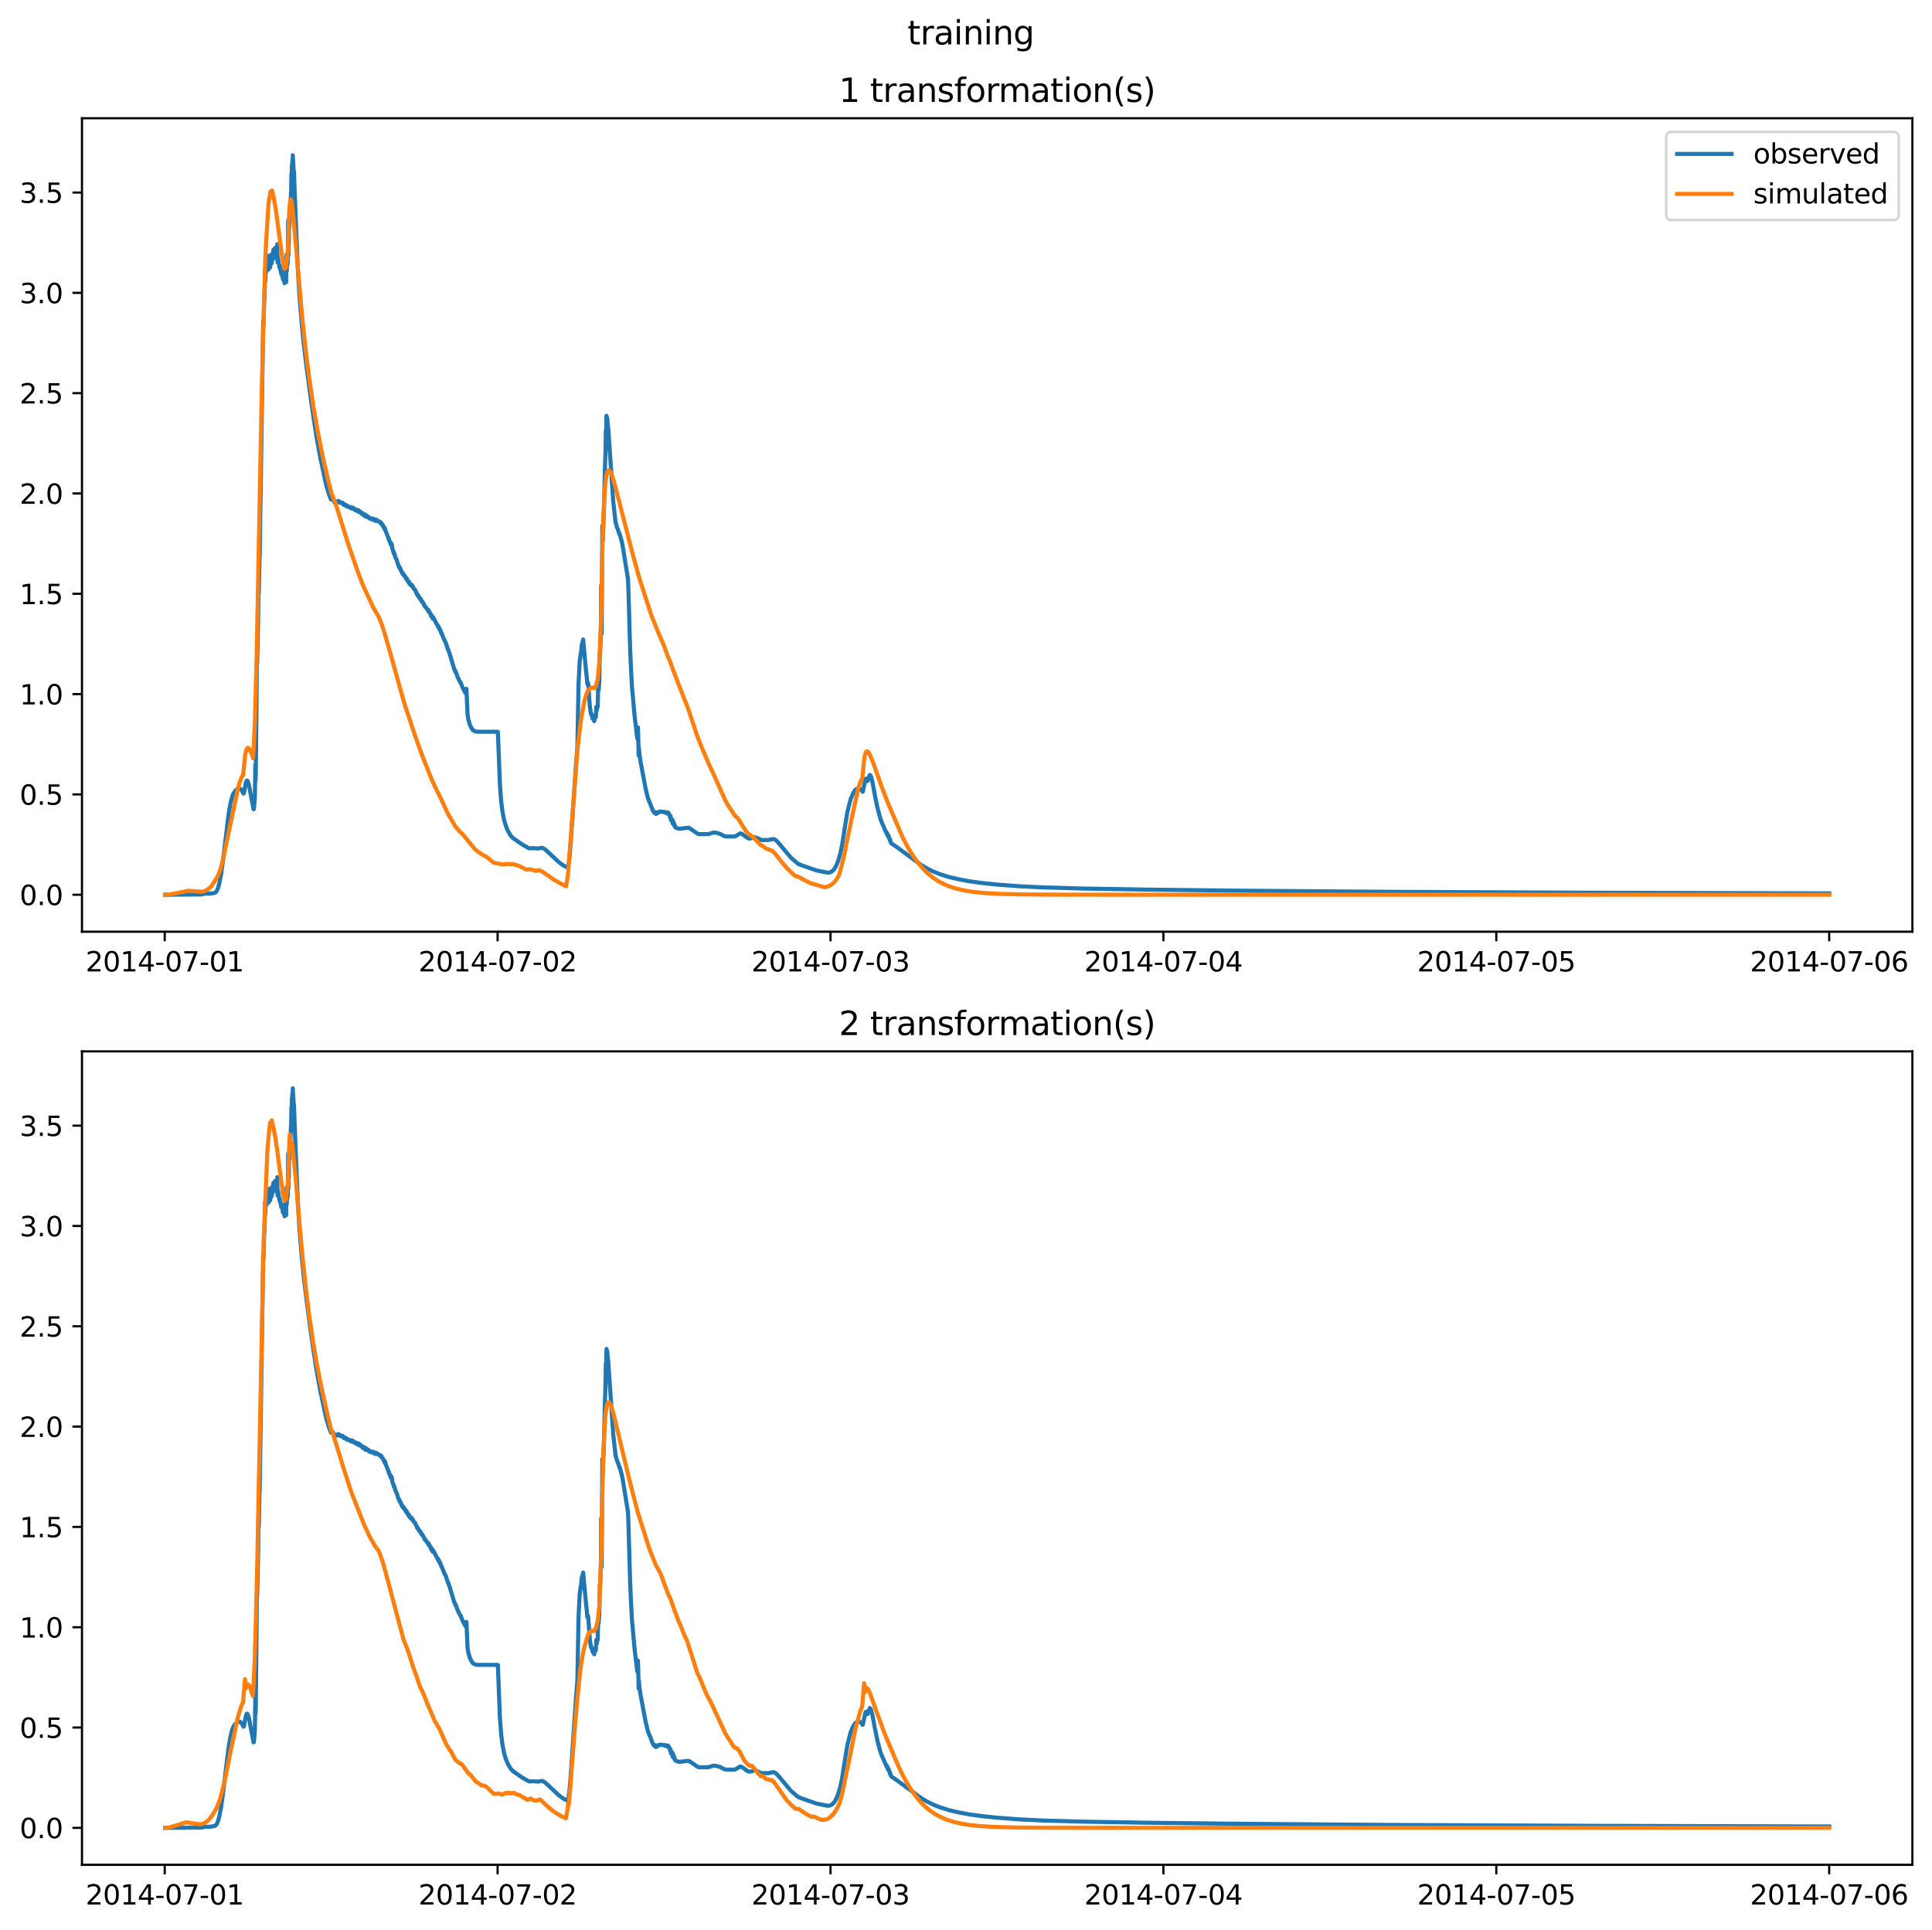 <?xml version="1.0" encoding="utf-8" standalone="no"?>
<!DOCTYPE svg PUBLIC "-//W3C//DTD SVG 1.1//EN"
  "http://www.w3.org/Graphics/SVG/1.1/DTD/svg11.dtd">
<svg xmlns:xlink="http://www.w3.org/1999/xlink" width="709.427pt" height="708.798pt" viewBox="0 0 709.427 708.798" xmlns="http://www.w3.org/2000/svg" version="1.1">
 <defs>
  <style type="text/css">*{stroke-linejoin: round; stroke-linecap: butt}</style>
 </defs>
 <g id="figure_1">
  <g id="patch_1">
   <path d="M 0 708.798 
L 709.427 708.798 
L 709.427 0 
L 0 0 
z
" style="fill: #ffffff"/>
  </g>
  <g id="axes_1">
   <g id="patch_2">
    <path d="M 30.103 342.2 
L 702.227 342.2 
L 702.227 43.44 
L 30.103 43.44 
z
" style="fill: #ffffff"/>
   </g>
   <g id="matplotlib.axis_1">
    <g id="xtick_1">
     <g id="line2d_1">
      <defs>
       <path id="mf7d4b5dc74" d="M 0 0 
L 0 3.5 
" style="stroke: #000000; stroke-width: 0.8"/>
      </defs>
      <g>
       <use xlink:href="#mf7d4b5dc74" x="60.484" y="342.2" style="stroke: #000000; stroke-width: 0.8"/>
      </g>
     </g>
     <g id="text_1">
      <!-- 2014-07-01 -->
      <g transform="translate(31.427 356.798) scale(0.1 -0.1)">
       <defs>
        <path id="DejaVuSans-32" d="M 1228 531 
L 3431 531 
L 3431 0 
L 469 0 
L 469 531 
Q 828 903 1448 1529 
Q 2069 2156 2228 2338 
Q 2531 2678 2651 2914 
Q 2772 3150 2772 3378 
Q 2772 3750 2511 3984 
Q 2250 4219 1831 4219 
Q 1534 4219 1204 4116 
Q 875 4013 500 3803 
L 500 4441 
Q 881 4594 1212 4672 
Q 1544 4750 1819 4750 
Q 2544 4750 2975 4387 
Q 3406 4025 3406 3419 
Q 3406 3131 3298 2873 
Q 3191 2616 2906 2266 
Q 2828 2175 2409 1742 
Q 1991 1309 1228 531 
z
" transform="scale(0.016)"/>
        <path id="DejaVuSans-30" d="M 2034 4250 
Q 1547 4250 1301 3770 
Q 1056 3291 1056 2328 
Q 1056 1369 1301 889 
Q 1547 409 2034 409 
Q 2525 409 2770 889 
Q 3016 1369 3016 2328 
Q 3016 3291 2770 3770 
Q 2525 4250 2034 4250 
z
M 2034 4750 
Q 2819 4750 3233 4129 
Q 3647 3509 3647 2328 
Q 3647 1150 3233 529 
Q 2819 -91 2034 -91 
Q 1250 -91 836 529 
Q 422 1150 422 2328 
Q 422 3509 836 4129 
Q 1250 4750 2034 4750 
z
" transform="scale(0.016)"/>
        <path id="DejaVuSans-31" d="M 794 531 
L 1825 531 
L 1825 4091 
L 703 3866 
L 703 4441 
L 1819 4666 
L 2450 4666 
L 2450 531 
L 3481 531 
L 3481 0 
L 794 0 
L 794 531 
z
" transform="scale(0.016)"/>
        <path id="DejaVuSans-34" d="M 2419 4116 
L 825 1625 
L 2419 1625 
L 2419 4116 
z
M 2253 4666 
L 3047 4666 
L 3047 1625 
L 3713 1625 
L 3713 1100 
L 3047 1100 
L 3047 0 
L 2419 0 
L 2419 1100 
L 313 1100 
L 313 1709 
L 2253 4666 
z
" transform="scale(0.016)"/>
        <path id="DejaVuSans-2d" d="M 313 2009 
L 1997 2009 
L 1997 1497 
L 313 1497 
L 313 2009 
z
" transform="scale(0.016)"/>
        <path id="DejaVuSans-37" d="M 525 4666 
L 3525 4666 
L 3525 4397 
L 1831 0 
L 1172 0 
L 2766 4134 
L 525 4134 
L 525 4666 
z
" transform="scale(0.016)"/>
       </defs>
       <use xlink:href="#DejaVuSans-32"/>
       <use xlink:href="#DejaVuSans-30" x="63.623"/>
       <use xlink:href="#DejaVuSans-31" x="127.246"/>
       <use xlink:href="#DejaVuSans-34" x="190.869"/>
       <use xlink:href="#DejaVuSans-2d" x="254.492"/>
       <use xlink:href="#DejaVuSans-30" x="290.576"/>
       <use xlink:href="#DejaVuSans-37" x="354.199"/>
       <use xlink:href="#DejaVuSans-2d" x="417.822"/>
       <use xlink:href="#DejaVuSans-30" x="453.906"/>
       <use xlink:href="#DejaVuSans-31" x="517.529"/>
      </g>
     </g>
    </g>
    <g id="xtick_2">
     <g id="line2d_2">
      <g>
       <use xlink:href="#mf7d4b5dc74" x="182.723" y="342.2" style="stroke: #000000; stroke-width: 0.8"/>
      </g>
     </g>
     <g id="text_2">
      <!-- 2014-07-02 -->
      <g transform="translate(153.665 356.798) scale(0.1 -0.1)">
       <use xlink:href="#DejaVuSans-32"/>
       <use xlink:href="#DejaVuSans-30" x="63.623"/>
       <use xlink:href="#DejaVuSans-31" x="127.246"/>
       <use xlink:href="#DejaVuSans-34" x="190.869"/>
       <use xlink:href="#DejaVuSans-2d" x="254.492"/>
       <use xlink:href="#DejaVuSans-30" x="290.576"/>
       <use xlink:href="#DejaVuSans-37" x="354.199"/>
       <use xlink:href="#DejaVuSans-2d" x="417.822"/>
       <use xlink:href="#DejaVuSans-30" x="453.906"/>
       <use xlink:href="#DejaVuSans-32" x="517.529"/>
      </g>
     </g>
    </g>
    <g id="xtick_3">
     <g id="line2d_3">
      <g>
       <use xlink:href="#mf7d4b5dc74" x="304.961" y="342.2" style="stroke: #000000; stroke-width: 0.8"/>
      </g>
     </g>
     <g id="text_3">
      <!-- 2014-07-03 -->
      <g transform="translate(275.903 356.798) scale(0.1 -0.1)">
       <defs>
        <path id="DejaVuSans-33" d="M 2597 2516 
Q 3050 2419 3304 2112 
Q 3559 1806 3559 1356 
Q 3559 666 3084 287 
Q 2609 -91 1734 -91 
Q 1441 -91 1130 -33 
Q 819 25 488 141 
L 488 750 
Q 750 597 1062 519 
Q 1375 441 1716 441 
Q 2309 441 2620 675 
Q 2931 909 2931 1356 
Q 2931 1769 2642 2001 
Q 2353 2234 1838 2234 
L 1294 2234 
L 1294 2753 
L 1863 2753 
Q 2328 2753 2575 2939 
Q 2822 3125 2822 3475 
Q 2822 3834 2567 4026 
Q 2313 4219 1838 4219 
Q 1578 4219 1281 4162 
Q 984 4106 628 3988 
L 628 4550 
Q 988 4650 1302 4700 
Q 1616 4750 1894 4750 
Q 2613 4750 3031 4423 
Q 3450 4097 3450 3541 
Q 3450 3153 3228 2886 
Q 3006 2619 2597 2516 
z
" transform="scale(0.016)"/>
       </defs>
       <use xlink:href="#DejaVuSans-32"/>
       <use xlink:href="#DejaVuSans-30" x="63.623"/>
       <use xlink:href="#DejaVuSans-31" x="127.246"/>
       <use xlink:href="#DejaVuSans-34" x="190.869"/>
       <use xlink:href="#DejaVuSans-2d" x="254.492"/>
       <use xlink:href="#DejaVuSans-30" x="290.576"/>
       <use xlink:href="#DejaVuSans-37" x="354.199"/>
       <use xlink:href="#DejaVuSans-2d" x="417.822"/>
       <use xlink:href="#DejaVuSans-30" x="453.906"/>
       <use xlink:href="#DejaVuSans-33" x="517.529"/>
      </g>
     </g>
    </g>
    <g id="xtick_4">
     <g id="line2d_4">
      <g>
       <use xlink:href="#mf7d4b5dc74" x="427.199" y="342.2" style="stroke: #000000; stroke-width: 0.8"/>
      </g>
     </g>
     <g id="text_4">
      <!-- 2014-07-04 -->
      <g transform="translate(398.141 356.798) scale(0.1 -0.1)">
       <use xlink:href="#DejaVuSans-32"/>
       <use xlink:href="#DejaVuSans-30" x="63.623"/>
       <use xlink:href="#DejaVuSans-31" x="127.246"/>
       <use xlink:href="#DejaVuSans-34" x="190.869"/>
       <use xlink:href="#DejaVuSans-2d" x="254.492"/>
       <use xlink:href="#DejaVuSans-30" x="290.576"/>
       <use xlink:href="#DejaVuSans-37" x="354.199"/>
       <use xlink:href="#DejaVuSans-2d" x="417.822"/>
       <use xlink:href="#DejaVuSans-30" x="453.906"/>
       <use xlink:href="#DejaVuSans-34" x="517.529"/>
      </g>
     </g>
    </g>
    <g id="xtick_5">
     <g id="line2d_5">
      <g>
       <use xlink:href="#mf7d4b5dc74" x="549.437" y="342.2" style="stroke: #000000; stroke-width: 0.8"/>
      </g>
     </g>
     <g id="text_5">
      <!-- 2014-07-05 -->
      <g transform="translate(520.38 356.798) scale(0.1 -0.1)">
       <defs>
        <path id="DejaVuSans-35" d="M 691 4666 
L 3169 4666 
L 3169 4134 
L 1269 4134 
L 1269 2991 
Q 1406 3038 1543 3061 
Q 1681 3084 1819 3084 
Q 2600 3084 3056 2656 
Q 3513 2228 3513 1497 
Q 3513 744 3044 326 
Q 2575 -91 1722 -91 
Q 1428 -91 1123 -41 
Q 819 9 494 109 
L 494 744 
Q 775 591 1075 516 
Q 1375 441 1709 441 
Q 2250 441 2565 725 
Q 2881 1009 2881 1497 
Q 2881 1984 2565 2268 
Q 2250 2553 1709 2553 
Q 1456 2553 1204 2497 
Q 953 2441 691 2322 
L 691 4666 
z
" transform="scale(0.016)"/>
       </defs>
       <use xlink:href="#DejaVuSans-32"/>
       <use xlink:href="#DejaVuSans-30" x="63.623"/>
       <use xlink:href="#DejaVuSans-31" x="127.246"/>
       <use xlink:href="#DejaVuSans-34" x="190.869"/>
       <use xlink:href="#DejaVuSans-2d" x="254.492"/>
       <use xlink:href="#DejaVuSans-30" x="290.576"/>
       <use xlink:href="#DejaVuSans-37" x="354.199"/>
       <use xlink:href="#DejaVuSans-2d" x="417.822"/>
       <use xlink:href="#DejaVuSans-30" x="453.906"/>
       <use xlink:href="#DejaVuSans-35" x="517.529"/>
      </g>
     </g>
    </g>
    <g id="xtick_6">
     <g id="line2d_6">
      <g>
       <use xlink:href="#mf7d4b5dc74" x="671.676" y="342.2" style="stroke: #000000; stroke-width: 0.8"/>
      </g>
     </g>
     <g id="text_6">
      <!-- 2014-07-06 -->
      <g transform="translate(642.618 356.798) scale(0.1 -0.1)">
       <defs>
        <path id="DejaVuSans-36" d="M 2113 2584 
Q 1688 2584 1439 2293 
Q 1191 2003 1191 1497 
Q 1191 994 1439 701 
Q 1688 409 2113 409 
Q 2538 409 2786 701 
Q 3034 994 3034 1497 
Q 3034 2003 2786 2293 
Q 2538 2584 2113 2584 
z
M 3366 4563 
L 3366 3988 
Q 3128 4100 2886 4159 
Q 2644 4219 2406 4219 
Q 1781 4219 1451 3797 
Q 1122 3375 1075 2522 
Q 1259 2794 1537 2939 
Q 1816 3084 2150 3084 
Q 2853 3084 3261 2657 
Q 3669 2231 3669 1497 
Q 3669 778 3244 343 
Q 2819 -91 2113 -91 
Q 1303 -91 875 529 
Q 447 1150 447 2328 
Q 447 3434 972 4092 
Q 1497 4750 2381 4750 
Q 2619 4750 2861 4703 
Q 3103 4656 3366 4563 
z
" transform="scale(0.016)"/>
       </defs>
       <use xlink:href="#DejaVuSans-32"/>
       <use xlink:href="#DejaVuSans-30" x="63.623"/>
       <use xlink:href="#DejaVuSans-31" x="127.246"/>
       <use xlink:href="#DejaVuSans-34" x="190.869"/>
       <use xlink:href="#DejaVuSans-2d" x="254.492"/>
       <use xlink:href="#DejaVuSans-30" x="290.576"/>
       <use xlink:href="#DejaVuSans-37" x="354.199"/>
       <use xlink:href="#DejaVuSans-2d" x="417.822"/>
       <use xlink:href="#DejaVuSans-30" x="453.906"/>
       <use xlink:href="#DejaVuSans-36" x="517.529"/>
      </g>
     </g>
    </g>
   </g>
   <g id="matplotlib.axis_2">
    <g id="ytick_1">
     <g id="line2d_7">
      <defs>
       <path id="me8931e8b48" d="M 0 0 
L -3.5 0 
" style="stroke: #000000; stroke-width: 0.8"/>
      </defs>
      <g>
       <use xlink:href="#me8931e8b48" x="30.103" y="328.62" style="stroke: #000000; stroke-width: 0.8"/>
      </g>
     </g>
     <g id="text_7">
      <!-- 0.0 -->
      <g transform="translate(7.2 332.419) scale(0.1 -0.1)">
       <defs>
        <path id="DejaVuSans-2e" d="M 684 794 
L 1344 794 
L 1344 0 
L 684 0 
L 684 794 
z
" transform="scale(0.016)"/>
       </defs>
       <use xlink:href="#DejaVuSans-30"/>
       <use xlink:href="#DejaVuSans-2e" x="63.623"/>
       <use xlink:href="#DejaVuSans-30" x="95.41"/>
      </g>
     </g>
    </g>
    <g id="ytick_2">
     <g id="line2d_8">
      <g>
       <use xlink:href="#me8931e8b48" x="30.103" y="291.776" style="stroke: #000000; stroke-width: 0.8"/>
      </g>
     </g>
     <g id="text_8">
      <!-- 0.5 -->
      <g transform="translate(7.2 295.576) scale(0.1 -0.1)">
       <use xlink:href="#DejaVuSans-30"/>
       <use xlink:href="#DejaVuSans-2e" x="63.623"/>
       <use xlink:href="#DejaVuSans-35" x="95.41"/>
      </g>
     </g>
    </g>
    <g id="ytick_3">
     <g id="line2d_9">
      <g>
       <use xlink:href="#me8931e8b48" x="30.103" y="254.933" style="stroke: #000000; stroke-width: 0.8"/>
      </g>
     </g>
     <g id="text_9">
      <!-- 1.0 -->
      <g transform="translate(7.2 258.732) scale(0.1 -0.1)">
       <use xlink:href="#DejaVuSans-31"/>
       <use xlink:href="#DejaVuSans-2e" x="63.623"/>
       <use xlink:href="#DejaVuSans-30" x="95.41"/>
      </g>
     </g>
    </g>
    <g id="ytick_4">
     <g id="line2d_10">
      <g>
       <use xlink:href="#me8931e8b48" x="30.103" y="218.09" style="stroke: #000000; stroke-width: 0.8"/>
      </g>
     </g>
     <g id="text_10">
      <!-- 1.5 -->
      <g transform="translate(7.2 221.889) scale(0.1 -0.1)">
       <use xlink:href="#DejaVuSans-31"/>
       <use xlink:href="#DejaVuSans-2e" x="63.623"/>
       <use xlink:href="#DejaVuSans-35" x="95.41"/>
      </g>
     </g>
    </g>
    <g id="ytick_5">
     <g id="line2d_11">
      <g>
       <use xlink:href="#me8931e8b48" x="30.103" y="181.246" style="stroke: #000000; stroke-width: 0.8"/>
      </g>
     </g>
     <g id="text_11">
      <!-- 2.0 -->
      <g transform="translate(7.2 185.045) scale(0.1 -0.1)">
       <use xlink:href="#DejaVuSans-32"/>
       <use xlink:href="#DejaVuSans-2e" x="63.623"/>
       <use xlink:href="#DejaVuSans-30" x="95.41"/>
      </g>
     </g>
    </g>
    <g id="ytick_6">
     <g id="line2d_12">
      <g>
       <use xlink:href="#me8931e8b48" x="30.103" y="144.403" style="stroke: #000000; stroke-width: 0.8"/>
      </g>
     </g>
     <g id="text_12">
      <!-- 2.5 -->
      <g transform="translate(7.2 148.202) scale(0.1 -0.1)">
       <use xlink:href="#DejaVuSans-32"/>
       <use xlink:href="#DejaVuSans-2e" x="63.623"/>
       <use xlink:href="#DejaVuSans-35" x="95.41"/>
      </g>
     </g>
    </g>
    <g id="ytick_7">
     <g id="line2d_13">
      <g>
       <use xlink:href="#me8931e8b48" x="30.103" y="107.559" style="stroke: #000000; stroke-width: 0.8"/>
      </g>
     </g>
     <g id="text_13">
      <!-- 3.0 -->
      <g transform="translate(7.2 111.358) scale(0.1 -0.1)">
       <use xlink:href="#DejaVuSans-33"/>
       <use xlink:href="#DejaVuSans-2e" x="63.623"/>
       <use xlink:href="#DejaVuSans-30" x="95.41"/>
      </g>
     </g>
    </g>
    <g id="ytick_8">
     <g id="line2d_14">
      <g>
       <use xlink:href="#me8931e8b48" x="30.103" y="70.716" style="stroke: #000000; stroke-width: 0.8"/>
      </g>
     </g>
     <g id="text_14">
      <!-- 3.5 -->
      <g transform="translate(7.2 74.515) scale(0.1 -0.1)">
       <use xlink:href="#DejaVuSans-33"/>
       <use xlink:href="#DejaVuSans-2e" x="63.623"/>
       <use xlink:href="#DejaVuSans-35" x="95.41"/>
      </g>
     </g>
    </g>
   </g>
   <g id="line2d_15">
    <path d="M 60.654 328.62 
L 73.982 328.519 
L 75.425 328.182 
L 76.104 328.236 
L 77.207 328.202 
L 78.735 327.962 
L 79.245 327.675 
L 79.584 327.228 
L 80.009 326.281 
L 80.518 324.454 
L 81.197 321.016 
L 81.876 316.073 
L 83.913 299.288 
L 84.593 295.221 
L 85.272 292.518 
L 85.781 291.34 
L 86.63 290.208 
L 86.969 289.979 
L 88.073 289.617 
L 88.497 289.997 
L 88.922 290.609 
L 89.431 291.48 
L 89.516 291.416 
L 89.686 290.676 
L 90.28 287.463 
L 90.62 286.692 
L 90.789 286.686 
L 91.044 287.076 
L 91.468 288.577 
L 92.063 291.792 
L 93.081 297.222 
L 93.166 297.213 
L 93.336 296.082 
L 93.591 292.489 
L 93.76 280.837 
L 93.845 286.714 
L 93.93 283.952 
L 94.355 241.493 
L 94.439 243.398 
L 94.779 227.559 
L 94.949 214.321 
L 95.034 217.913 
L 95.288 205.541 
L 95.373 203.817 
L 95.543 191.647 
L 96.647 118.158 
L 96.731 119.586 
L 96.816 118.499 
L 96.986 110.72 
L 97.071 110.113 
L 97.241 104.306 
L 97.326 98.825 
L 97.411 103.167 
L 97.58 99.118 
L 97.665 100.101 
L 97.75 99.842 
L 97.92 94.234 
L 98.005 99.205 
L 98.09 95.192 
L 98.175 97.847 
L 98.259 96.555 
L 98.344 98.207 
L 98.514 93.952 
L 98.599 98.987 
L 98.684 94.959 
L 98.769 97.741 
L 98.854 96.481 
L 98.939 97.906 
L 99.108 94.179 
L 99.193 98.216 
L 99.278 94.766 
L 99.363 97.231 
L 99.448 95.799 
L 99.533 96.977 
L 99.703 93.391 
L 99.787 96.613 
L 99.872 93.834 
L 99.957 95.602 
L 100.042 93.982 
L 100.127 95.211 
L 100.212 94.612 
L 100.382 91.732 
L 100.467 94.697 
L 100.551 92.135 
L 100.636 93.6 
L 100.721 92.383 
L 100.806 93.209 
L 100.976 91.057 
L 101.061 92.886 
L 101.146 91.367 
L 101.231 92.539 
L 101.315 91.625 
L 101.4 92.818 
L 101.485 90.925 
L 101.57 90.983 
L 101.74 95.214 
L 101.825 89.668 
L 101.91 96.382 
L 101.994 95.821 
L 102.079 94.61 
L 102.589 98.058 
L 102.674 97.941 
L 102.758 97.487 
L 102.928 99.055 
L 103.013 98.846 
L 103.268 100.642 
L 103.353 100.443 
L 103.438 99.643 
L 103.607 101.201 
L 103.692 100.744 
L 103.862 102.539 
L 103.947 102.153 
L 104.032 100.347 
L 104.202 102.987 
L 104.286 101.948 
L 104.456 103.992 
L 104.541 103.051 
L 104.626 99.489 
L 104.796 102.854 
L 104.881 101.436 
L 105.05 103.645 
L 105.22 93.476 
L 105.305 99.65 
L 105.39 96.16 
L 105.475 97.645 
L 105.56 96.038 
L 105.645 96.852 
L 105.814 81.03 
L 105.899 93.909 
L 105.984 81.243 
L 106.069 89.596 
L 106.154 80.55 
L 106.239 83.361 
L 106.494 77.068 
L 106.578 78.298 
L 106.833 71.102 
L 106.918 70.322 
L 107.003 63.855 
L 107.088 66.547 
L 107.173 60.78 
L 107.258 63.146 
L 107.342 58.949 
L 107.427 60.739 
L 107.512 57.02 
L 107.682 60.118 
L 107.852 62.779 
L 107.937 62.933 
L 108.531 78.777 
L 109.295 97.211 
L 109.889 107.748 
L 110.823 119.096 
L 111.587 126.732 
L 112.69 135.684 
L 114.473 149.023 
L 114.643 149.804 
L 115.067 152.951 
L 115.492 155.706 
L 116.256 160.687 
L 116.341 160.943 
L 116.68 163.2 
L 116.765 163.232 
L 117.105 165.504 
L 117.189 165.7 
L 117.784 169.042 
L 117.868 169.174 
L 119.396 176.466 
L 119.651 177.463 
L 119.991 179.013 
L 120.076 179.132 
L 120.924 181.978 
L 121.009 182.07 
L 121.349 182.978 
L 121.434 182.964 
L 121.519 183.46 
L 121.604 183.42 
L 121.688 183.386 
L 121.773 183.071 
L 122.028 183.382 
L 122.198 183.251 
L 122.452 183.748 
L 122.622 184.056 
L 122.792 184.537 
L 122.877 184.524 
L 123.047 184.34 
L 123.132 184.561 
L 123.216 184.472 
L 123.301 184.279 
L 123.386 184.318 
L 123.471 184.53 
L 123.556 184.258 
L 123.726 184.443 
L 123.896 184.43 
L 123.98 184.307 
L 124.065 184.513 
L 124.15 183.987 
L 124.32 184.441 
L 124.405 184.066 
L 124.49 184.188 
L 124.744 184.458 
L 124.914 184.484 
L 124.999 184.725 
L 125.084 184.472 
L 125.169 184.564 
L 125.254 184.522 
L 125.423 184.671 
L 125.508 184.581 
L 125.678 184.7 
L 125.763 184.958 
L 125.848 184.682 
L 126.018 185.187 
L 126.187 185.259 
L 126.272 185.454 
L 126.442 185.168 
L 126.527 185.281 
L 126.612 185.363 
L 126.697 185.628 
L 126.782 185.344 
L 126.867 185.693 
L 126.951 185.428 
L 127.206 185.911 
L 127.291 185.674 
L 127.376 186.035 
L 127.546 185.768 
L 127.631 185.964 
L 127.715 185.902 
L 128.31 186.373 
L 128.395 186.186 
L 128.479 186.359 
L 128.564 186.283 
L 128.649 186.271 
L 128.734 186.416 
L 128.819 186.274 
L 128.904 186.366 
L 128.989 186.737 
L 129.074 186.293 
L 129.159 186.424 
L 129.243 186.492 
L 129.328 186.764 
L 129.413 186.713 
L 129.583 186.451 
L 129.668 186.711 
L 129.753 186.652 
L 129.923 186.995 
L 130.007 186.873 
L 130.177 187.176 
L 130.262 186.913 
L 130.517 187.402 
L 130.856 187.217 
L 131.026 187.222 
L 131.196 187.696 
L 131.281 187.62 
L 131.451 187.89 
L 131.705 187.455 
L 131.79 188.034 
L 131.875 187.924 
L 131.96 188.124 
L 132.13 187.809 
L 132.215 188.129 
L 132.299 188.043 
L 132.554 188.439 
L 132.639 188.158 
L 132.724 188.505 
L 132.809 188.389 
L 132.894 188.328 
L 133.148 189.042 
L 133.233 188.613 
L 133.573 189.118 
L 133.742 188.938 
L 133.827 188.975 
L 133.912 189.456 
L 133.997 189.388 
L 134.082 188.969 
L 134.167 189.721 
L 134.337 189.254 
L 134.506 189.513 
L 134.591 189.315 
L 134.931 189.975 
L 135.016 189.947 
L 135.101 189.782 
L 135.186 189.987 
L 135.27 189.782 
L 135.695 190.479 
L 135.78 190.213 
L 135.865 190.286 
L 135.95 190.323 
L 136.034 190.538 
L 136.119 190.343 
L 136.289 190.673 
L 136.459 190.522 
L 136.544 190.743 
L 136.629 190.597 
L 136.714 190.751 
L 136.798 190.483 
L 136.968 190.877 
L 137.053 190.754 
L 137.138 190.845 
L 137.223 190.557 
L 137.478 191.179 
L 137.647 190.899 
L 137.732 191.179 
L 137.817 191.037 
L 137.902 191.302 
L 138.072 190.867 
L 138.157 191.165 
L 138.242 190.914 
L 138.496 191.345 
L 138.581 191.134 
L 138.921 191.471 
L 139.006 191.406 
L 139.345 191.738 
L 139.515 191.843 
L 139.6 192.007 
L 139.77 191.806 
L 139.939 192.255 
L 140.024 192.022 
L 140.109 192.566 
L 140.194 192.472 
L 140.534 192.762 
L 140.703 193.422 
L 140.788 193.345 
L 140.873 193.46 
L 140.958 193.839 
L 141.128 193.675 
L 141.297 194.562 
L 141.382 194.113 
L 141.637 195.055 
L 142.571 197.476 
L 142.656 197.921 
L 142.741 197.695 
L 143.165 199.175 
L 143.25 198.989 
L 143.505 200.068 
L 143.589 200.086 
L 143.759 199.656 
L 143.929 200.353 
L 144.099 201.715 
L 144.353 202.211 
L 144.608 203.254 
L 144.693 202.974 
L 145.287 204.991 
L 145.627 205.519 
L 146.051 206.975 
L 146.391 207.96 
L 146.476 207.818 
L 146.645 208.541 
L 146.9 208.58 
L 146.985 209.116 
L 147.07 208.993 
L 147.325 209.816 
L 147.409 209.66 
L 147.664 210.555 
L 147.834 210.769 
L 147.919 210.478 
L 148.089 211.047 
L 148.173 210.919 
L 148.343 211.408 
L 148.428 211.145 
L 148.598 211.688 
L 148.683 211.629 
L 148.937 212.175 
L 149.022 211.986 
L 149.107 212.594 
L 149.192 212.565 
L 149.277 212.593 
L 149.362 212.481 
L 149.447 212.62 
L 149.616 213.265 
L 149.786 213.294 
L 149.956 213.746 
L 150.041 213.577 
L 150.126 213.997 
L 150.211 213.652 
L 150.38 214.428 
L 150.465 214.268 
L 150.55 214.359 
L 150.635 214.762 
L 150.72 214.476 
L 150.805 214.819 
L 150.89 214.714 
L 151.06 215.13 
L 151.144 214.76 
L 151.484 215.51 
L 151.569 215.364 
L 151.654 215.446 
L 151.908 216.267 
L 151.993 216.241 
L 152.418 216.59 
L 152.757 217.505 
L 152.927 217.584 
L 153.182 218.505 
L 153.267 218.395 
L 153.436 218.725 
L 153.521 218.575 
L 153.861 219.487 
L 154.031 219.659 
L 154.116 219.479 
L 154.285 220 
L 154.54 220.029 
L 154.795 220.855 
L 154.88 220.745 
L 154.964 221.062 
L 155.049 220.841 
L 155.389 221.469 
L 156.068 222.897 
L 156.153 222.73 
L 157.171 224.169 
L 157.256 223.991 
L 157.341 224.695 
L 157.426 224.429 
L 157.511 224.497 
L 157.766 224.89 
L 157.935 225.385 
L 158.19 225.608 
L 158.275 226.311 
L 158.445 225.975 
L 158.53 226.023 
L 158.869 227.18 
L 158.954 226.893 
L 159.039 227.019 
L 159.124 226.776 
L 159.294 227.382 
L 159.548 227.556 
L 159.888 228.352 
L 160.227 228.959 
L 160.652 229.727 
L 160.737 229.675 
L 160.907 230.361 
L 160.991 230.101 
L 161.076 230.401 
L 161.161 230.289 
L 161.501 231.43 
L 161.586 231.44 
L 161.671 231.291 
L 162.01 232.531 
L 162.095 232.407 
L 163.283 235.438 
L 163.368 235.469 
L 163.708 236.182 
L 163.793 236.317 
L 164.047 237.236 
L 164.387 238.297 
L 164.472 238.596 
L 164.557 238.552 
L 164.642 238.708 
L 164.896 239.607 
L 164.981 239.682 
L 166.849 245.921 
L 167.018 246.039 
L 167.188 246.782 
L 167.358 246.694 
L 168.122 248.918 
L 168.292 249.093 
L 168.546 249.8 
L 168.631 249.853 
L 169.141 250.821 
L 169.226 250.79 
L 169.395 251.313 
L 169.735 252.244 
L 170.838 254.414 
L 171.008 254.606 
L 171.093 254.461 
L 171.263 252.979 
L 171.687 262.409 
L 171.942 264.165 
L 172.536 266.187 
L 173.045 267.296 
L 173.64 268.13 
L 174.319 268.554 
L 175.337 268.764 
L 182.723 268.762 
L 182.808 268.806 
L 182.977 272.77 
L 183.572 288.224 
L 183.996 293.975 
L 184.505 298.092 
L 185.1 301.116 
L 185.779 303.421 
L 186.543 305.252 
L 187.476 306.814 
L 188.24 307.702 
L 191.806 310.193 
L 194.267 311.579 
L 196.05 311.508 
L 197.578 311.641 
L 198.936 311.369 
L 199.53 311.57 
L 200.294 312.085 
L 201.568 313.252 
L 205.218 316.665 
L 206.916 317.916 
L 208.359 318.597 
L 208.613 318.104 
L 208.783 317.469 
L 209.123 314.811 
L 209.547 309.705 
L 211.5 280.967 
L 212.009 274.608 
L 212.179 265.088 
L 212.433 251.245 
L 212.858 242.799 
L 213.282 239.742 
L 213.367 239.618 
L 213.622 236.788 
L 213.961 235.696 
L 214.131 234.879 
L 214.81 242.31 
L 215.235 246.825 
L 215.32 247.307 
L 215.659 251.073 
L 215.744 251.401 
L 215.829 250.654 
L 215.914 250.861 
L 215.999 251.369 
L 216.593 259.499 
L 216.932 261.774 
L 217.017 262.351 
L 217.102 262.319 
L 217.187 262.199 
L 217.527 263.584 
L 217.612 263.964 
L 217.696 263.894 
L 217.781 263.732 
L 218.036 264.532 
L 218.121 264.614 
L 218.206 264.866 
L 218.375 262.815 
L 218.545 263.816 
L 218.715 263.219 
L 218.8 263.348 
L 218.97 259.603 
L 219.139 260.964 
L 219.309 259.494 
L 219.479 259.645 
L 219.649 251.931 
L 219.819 253.453 
L 220.073 250.135 
L 220.243 239.487 
L 220.328 240.005 
L 220.413 238.861 
L 220.667 231.068 
L 220.752 214.935 
L 220.837 216.829 
L 220.922 232.803 
L 221.177 193.089 
L 221.347 198.47 
L 221.686 189.08 
L 221.771 187.361 
L 222.111 172.398 
L 222.365 165.297 
L 222.45 158.155 
L 222.535 160.684 
L 222.705 152.722 
L 222.79 157.576 
L 222.875 156.463 
L 222.959 153.481 
L 223.044 154.332 
L 223.214 157.271 
L 223.299 156.823 
L 223.384 157.72 
L 223.639 161.64 
L 223.893 165.241 
L 225.167 184.014 
L 226.015 191.729 
L 226.61 193.888 
L 226.779 194.174 
L 227.458 196.219 
L 227.543 196.105 
L 227.798 197.121 
L 227.883 197.343 
L 228.053 198.04 
L 228.307 198.848 
L 228.647 200.553 
L 230.599 212.685 
L 230.769 216.98 
L 231.363 237.753 
L 231.618 243.944 
L 232.042 252.127 
L 233.061 263.321 
L 233.995 271.184 
L 234.08 271.037 
L 234.165 270.191 
L 234.249 267.18 
L 234.334 269.477 
L 234.504 277.492 
L 234.589 274.463 
L 234.844 277.692 
L 234.929 277.805 
L 235.183 279.641 
L 237.051 289.574 
L 237.815 292.753 
L 238.324 294.259 
L 238.494 294.664 
L 238.579 294.693 
L 239.682 297.633 
L 239.852 297.86 
L 240.107 298.306 
L 240.192 298.499 
L 240.361 298.164 
L 240.446 298.246 
L 240.616 298.546 
L 240.701 298.488 
L 240.871 298.963 
L 240.956 298.81 
L 241.125 298.379 
L 241.295 298.674 
L 241.38 298.501 
L 241.465 298.597 
L 241.72 298.234 
L 241.804 298.404 
L 241.974 298.257 
L 242.059 298.315 
L 242.314 298.131 
L 242.399 298.214 
L 242.568 298.011 
L 242.738 298.136 
L 242.908 298.096 
L 243.078 298.198 
L 243.248 298.161 
L 243.417 298.195 
L 243.587 298.172 
L 243.757 298.265 
L 243.842 298.232 
L 244.012 298.388 
L 244.181 298.204 
L 244.351 298.5 
L 244.436 298.442 
L 244.606 298.37 
L 244.776 298.402 
L 244.945 298.559 
L 245.115 298.872 
L 245.285 298.386 
L 245.455 298.953 
L 245.54 298.693 
L 245.964 299.606 
L 246.049 300.283 
L 246.219 299.732 
L 246.388 301.259 
L 246.473 300.542 
L 246.558 300.753 
L 246.728 301.481 
L 246.813 300.935 
L 246.983 302.42 
L 247.068 302.287 
L 247.152 301.45 
L 247.322 302.78 
L 247.492 302.323 
L 247.662 303.338 
L 247.747 303.094 
L 248.001 303.934 
L 248.256 304.019 
L 249.02 304.285 
L 249.614 304.381 
L 252.076 304.086 
L 252.67 303.993 
L 253.179 304.144 
L 253.859 304.625 
L 254.623 305.137 
L 255.641 305.864 
L 256.405 306.307 
L 256.915 306.383 
L 260.14 306.352 
L 261.838 305.817 
L 262.602 305.786 
L 264.215 306.189 
L 265.064 306.602 
L 266.082 307.147 
L 266.931 307.237 
L 268.035 307.221 
L 268.884 307.239 
L 269.902 307.195 
L 270.497 306.869 
L 271.77 306.096 
L 272.279 306.2 
L 272.873 306.578 
L 274.401 307.735 
L 275.165 308.004 
L 275.59 307.958 
L 277.203 307.473 
L 277.882 307.756 
L 279.749 308.567 
L 281.107 308.513 
L 281.956 308.545 
L 283.484 308.252 
L 283.994 308.178 
L 284.503 308.326 
L 285.097 308.757 
L 285.946 309.678 
L 290.445 315.042 
L 293.077 317.291 
L 294.69 317.915 
L 299.868 319.713 
L 303.942 320.53 
L 304.706 320.418 
L 305.385 320.106 
L 305.98 319.621 
L 306.489 318.971 
L 307.168 317.727 
L 307.847 315.972 
L 308.611 313.347 
L 309.29 309.882 
L 310.394 302.856 
L 311.158 298.226 
L 312.346 293.52 
L 313.28 291.336 
L 314.129 290.041 
L 314.383 289.906 
L 314.723 289.709 
L 315.232 289.587 
L 315.487 289.556 
L 316.166 289.969 
L 316.76 290.806 
L 316.845 290.713 
L 317.1 289.401 
L 317.779 286.219 
L 318.034 285.963 
L 318.203 286.088 
L 318.543 286.842 
L 319.392 284.626 
L 319.646 284.828 
L 319.901 285.34 
L 320.41 287.501 
L 321.259 292.119 
L 322.193 296.645 
L 323.382 301.072 
L 324.23 303.078 
L 324.4 303.413 
L 324.994 304.878 
L 325.079 304.951 
L 325.589 306.142 
L 325.674 306.179 
L 325.758 305.963 
L 325.928 306.792 
L 326.013 306.8 
L 326.183 307.422 
L 326.268 306.929 
L 326.777 308.736 
L 326.862 308.329 
L 327.117 309.392 
L 327.286 309.753 
L 329.154 311.013 
L 338.322 317.733 
L 340.529 319.032 
L 342.566 320.036 
L 345.113 321.064 
L 348.423 322.114 
L 352.328 323.015 
L 356.148 323.715 
L 360.732 324.338 
L 366.08 324.887 
L 374.314 325.507 
L 383.142 325.937 
L 397.828 326.347 
L 420.748 326.736 
L 456.316 327.145 
L 509.795 327.548 
L 583.817 327.879 
L 671.676 328.118 
L 671.676 328.118 
" clip-path="url(#pb830bca790)" style="fill: none; stroke: #1f77b4; stroke-width: 1.5; stroke-linecap: square"/>
   </g>
   <g id="line2d_16">
    <path d="M 60.654 328.62 
L 62.182 328.514 
L 63.795 328.227 
L 69.058 327.191 
L 70.671 327.284 
L 74.066 327.542 
L 75.34 327.197 
L 76.698 326.379 
L 77.632 325.508 
L 79.839 322.034 
L 80.263 321.153 
L 81.027 318.967 
L 81.452 317.347 
L 81.876 315.784 
L 82.131 314.565 
L 86.036 295.863 
L 86.205 295.272 
L 86.63 293.078 
L 86.8 292.488 
L 87.224 290.3 
L 87.479 289.254 
L 87.903 287.596 
L 88.158 286.88 
L 88.497 285.937 
L 88.752 285.437 
L 89.092 284.838 
L 89.176 284.829 
L 89.261 284.706 
L 90.025 277.252 
L 90.45 275.455 
L 90.789 274.795 
L 91.044 274.674 
L 91.299 274.786 
L 91.638 275.198 
L 92.148 276.194 
L 92.827 277.981 
L 92.912 278.502 
L 93.166 274.043 
L 93.591 265.073 
L 94.015 249.155 
L 94.185 244.192 
L 95.203 191.222 
L 95.458 177.99 
L 96.052 147.083 
L 96.477 127.942 
L 97.411 95.144 
L 97.75 88.287 
L 98.599 74.74 
L 98.854 72.805 
L 98.939 72.756 
L 99.023 72.404 
L 99.278 70.427 
L 99.448 70.301 
L 99.618 70.649 
L 99.872 69.962 
L 100.042 70.478 
L 100.467 72.331 
L 100.721 73.73 
L 100.976 75.287 
L 101.231 76.641 
L 103.522 93.889 
L 104.202 97.249 
L 104.541 98.782 
L 104.626 98.449 
L 104.881 97.836 
L 104.966 97.879 
L 105.05 98.165 
L 105.135 98.04 
L 105.56 93.121 
L 105.645 92.973 
L 105.73 91.992 
L 106.154 78.547 
L 106.494 74.22 
L 106.748 73.232 
L 106.833 73.331 
L 107.173 74.678 
L 107.512 77.534 
L 108.361 86.899 
L 110.908 116.008 
L 112.266 128.808 
L 113.624 139.562 
L 115.067 149.242 
L 116.68 158.545 
L 118.378 167.059 
L 120.245 175.373 
L 121.773 181.451 
L 122.198 182.271 
L 123.047 184.479 
L 124.49 188.984 
L 127.8 199.633 
L 131.111 209.272 
L 133.233 214.826 
L 137.053 223.147 
L 137.987 224.776 
L 138.411 225.423 
L 139.175 226.795 
L 140.109 229.114 
L 141.213 232.52 
L 143.165 239.368 
L 148.683 259.096 
L 150.126 263.289 
L 152.503 270.494 
L 154.88 277.082 
L 156.832 282.054 
L 158.36 285.932 
L 159.548 288.571 
L 161.671 292.849 
L 164.472 298.906 
L 165.745 301.004 
L 167.188 303.528 
L 168.377 304.913 
L 170.414 306.996 
L 172.112 309.137 
L 173.215 310.455 
L 174.404 311.89 
L 175.253 312.602 
L 177.035 313.861 
L 178.733 314.76 
L 179.752 315.594 
L 181.11 316.747 
L 182.213 317.106 
L 182.638 317.117 
L 184.42 317.517 
L 184.675 317.501 
L 185.1 317.384 
L 186.882 317.304 
L 187.646 317.454 
L 188.325 317.347 
L 188.835 317.494 
L 190.108 317.893 
L 190.787 318.133 
L 193.334 319.416 
L 194.013 319.357 
L 194.522 319.286 
L 195.286 319.452 
L 196.899 319.848 
L 197.323 319.726 
L 198.257 319.691 
L 199.021 320.046 
L 200.464 321.042 
L 203.605 323.234 
L 205.727 324.421 
L 207.849 325.513 
L 208.019 324.68 
L 208.529 321.488 
L 212.009 275.78 
L 213.282 264.535 
L 214.64 257.355 
L 214.98 256.064 
L 215.235 255.324 
L 215.574 254.377 
L 215.829 253.867 
L 216.168 253.228 
L 217.272 252.513 
L 217.527 252.584 
L 217.781 252.574 
L 218.036 252.68 
L 218.206 252.817 
L 218.63 252.222 
L 218.8 252.128 
L 219.309 250.069 
L 219.479 249.661 
L 220.158 242.051 
L 220.752 225.292 
L 221.262 199.119 
L 221.686 186.585 
L 222.195 178.314 
L 222.62 174.893 
L 222.959 173.45 
L 223.384 172.736 
L 223.639 172.752 
L 223.978 173.03 
L 224.403 173.807 
L 224.912 175.098 
L 225.761 177.968 
L 227.713 185.605 
L 232.297 203.458 
L 234.759 212.359 
L 239.088 225.758 
L 241.38 231.5 
L 243.842 237.261 
L 245.2 240.995 
L 246.049 242.962 
L 247.237 246.271 
L 251.397 257.065 
L 252.076 258.598 
L 253.095 261.535 
L 256.151 270.685 
L 258.103 275.537 
L 260.395 280.891 
L 261.923 284.14 
L 266.337 293.977 
L 267.441 295.927 
L 269.987 299.766 
L 270.327 300.012 
L 270.751 300.327 
L 271.261 300.966 
L 272.704 303.389 
L 273.892 305.215 
L 275.165 306.545 
L 275.505 306.672 
L 276.863 307.765 
L 279.24 310.345 
L 279.495 310.425 
L 279.919 310.597 
L 280.513 311.083 
L 281.192 311.603 
L 281.956 311.884 
L 282.635 312.162 
L 283.315 312.348 
L 283.824 312.698 
L 284.673 313.597 
L 287.219 316.827 
L 289.257 319.163 
L 291.124 320.962 
L 292.228 321.839 
L 292.822 321.932 
L 293.756 322.318 
L 296.387 323.772 
L 297.915 324.473 
L 299.104 324.79 
L 302.499 325.8 
L 303.263 325.798 
L 304.536 325.395 
L 305.895 324.442 
L 306.828 323.44 
L 308.017 321.568 
L 308.187 321.172 
L 309.884 314.662 
L 310.394 312.084 
L 310.733 310.134 
L 312.261 303.035 
L 312.601 301.131 
L 315.063 289.911 
L 315.827 287.479 
L 316.081 286.916 
L 316.421 286.248 
L 316.506 286.226 
L 316.591 286.085 
L 317.355 278.604 
L 317.779 276.753 
L 318.119 276.071 
L 318.373 275.924 
L 318.628 276.014 
L 318.967 276.403 
L 319.562 277.508 
L 320.58 280.033 
L 323.891 289.34 
L 325.843 294.434 
L 331.531 307.757 
L 333.568 311.576 
L 335.436 314.602 
L 337.218 317.066 
L 339.001 319.146 
L 340.784 320.886 
L 342.651 322.392 
L 344.603 323.671 
L 346.641 324.739 
L 348.848 325.646 
L 351.31 326.416 
L 354.111 327.057 
L 357.422 327.581 
L 361.496 327.994 
L 366.844 328.298 
L 374.569 328.497 
L 388.49 328.598 
L 438.065 328.62 
L 671.676 328.62 
L 671.676 328.62 
" clip-path="url(#pb830bca790)" style="fill: none; stroke: #ff7f0e; stroke-width: 1.5; stroke-linecap: square"/>
   </g>
   <g id="patch_3">
    <path d="M 30.103 342.2 
L 30.103 43.44 
" style="fill: none; stroke: #000000; stroke-width: 0.8; stroke-linejoin: miter; stroke-linecap: square"/>
   </g>
   <g id="patch_4">
    <path d="M 702.227 342.2 
L 702.227 43.44 
" style="fill: none; stroke: #000000; stroke-width: 0.8; stroke-linejoin: miter; stroke-linecap: square"/>
   </g>
   <g id="patch_5">
    <path d="M 30.103 342.2 
L 702.227 342.2 
" style="fill: none; stroke: #000000; stroke-width: 0.8; stroke-linejoin: miter; stroke-linecap: square"/>
   </g>
   <g id="patch_6">
    <path d="M 30.103 43.44 
L 702.227 43.44 
" style="fill: none; stroke: #000000; stroke-width: 0.8; stroke-linejoin: miter; stroke-linecap: square"/>
   </g>
   <g id="text_15">
    <!-- 1 transformation(s) -->
    <g transform="translate(308.05 37.44) scale(0.12 -0.12)">
     <defs>
      <path id="DejaVuSans-20" transform="scale(0.016)"/>
      <path id="DejaVuSans-74" d="M 1172 4494 
L 1172 3500 
L 2356 3500 
L 2356 3053 
L 1172 3053 
L 1172 1153 
Q 1172 725 1289 603 
Q 1406 481 1766 481 
L 2356 481 
L 2356 0 
L 1766 0 
Q 1100 0 847 248 
Q 594 497 594 1153 
L 594 3053 
L 172 3053 
L 172 3500 
L 594 3500 
L 594 4494 
L 1172 4494 
z
" transform="scale(0.016)"/>
      <path id="DejaVuSans-72" d="M 2631 2963 
Q 2534 3019 2420 3045 
Q 2306 3072 2169 3072 
Q 1681 3072 1420 2755 
Q 1159 2438 1159 1844 
L 1159 0 
L 581 0 
L 581 3500 
L 1159 3500 
L 1159 2956 
Q 1341 3275 1631 3429 
Q 1922 3584 2338 3584 
Q 2397 3584 2469 3576 
Q 2541 3569 2628 3553 
L 2631 2963 
z
" transform="scale(0.016)"/>
      <path id="DejaVuSans-61" d="M 2194 1759 
Q 1497 1759 1228 1600 
Q 959 1441 959 1056 
Q 959 750 1161 570 
Q 1363 391 1709 391 
Q 2188 391 2477 730 
Q 2766 1069 2766 1631 
L 2766 1759 
L 2194 1759 
z
M 3341 1997 
L 3341 0 
L 2766 0 
L 2766 531 
Q 2569 213 2275 61 
Q 1981 -91 1556 -91 
Q 1019 -91 701 211 
Q 384 513 384 1019 
Q 384 1609 779 1909 
Q 1175 2209 1959 2209 
L 2766 2209 
L 2766 2266 
Q 2766 2663 2505 2880 
Q 2244 3097 1772 3097 
Q 1472 3097 1187 3025 
Q 903 2953 641 2809 
L 641 3341 
Q 956 3463 1253 3523 
Q 1550 3584 1831 3584 
Q 2591 3584 2966 3190 
Q 3341 2797 3341 1997 
z
" transform="scale(0.016)"/>
      <path id="DejaVuSans-6e" d="M 3513 2113 
L 3513 0 
L 2938 0 
L 2938 2094 
Q 2938 2591 2744 2837 
Q 2550 3084 2163 3084 
Q 1697 3084 1428 2787 
Q 1159 2491 1159 1978 
L 1159 0 
L 581 0 
L 581 3500 
L 1159 3500 
L 1159 2956 
Q 1366 3272 1645 3428 
Q 1925 3584 2291 3584 
Q 2894 3584 3203 3211 
Q 3513 2838 3513 2113 
z
" transform="scale(0.016)"/>
      <path id="DejaVuSans-73" d="M 2834 3397 
L 2834 2853 
Q 2591 2978 2328 3040 
Q 2066 3103 1784 3103 
Q 1356 3103 1142 2972 
Q 928 2841 928 2578 
Q 928 2378 1081 2264 
Q 1234 2150 1697 2047 
L 1894 2003 
Q 2506 1872 2764 1633 
Q 3022 1394 3022 966 
Q 3022 478 2636 193 
Q 2250 -91 1575 -91 
Q 1294 -91 989 -36 
Q 684 19 347 128 
L 347 722 
Q 666 556 975 473 
Q 1284 391 1588 391 
Q 1994 391 2212 530 
Q 2431 669 2431 922 
Q 2431 1156 2273 1281 
Q 2116 1406 1581 1522 
L 1381 1569 
Q 847 1681 609 1914 
Q 372 2147 372 2553 
Q 372 3047 722 3315 
Q 1072 3584 1716 3584 
Q 2034 3584 2315 3537 
Q 2597 3491 2834 3397 
z
" transform="scale(0.016)"/>
      <path id="DejaVuSans-66" d="M 2375 4863 
L 2375 4384 
L 1825 4384 
Q 1516 4384 1395 4259 
Q 1275 4134 1275 3809 
L 1275 3500 
L 2222 3500 
L 2222 3053 
L 1275 3053 
L 1275 0 
L 697 0 
L 697 3053 
L 147 3053 
L 147 3500 
L 697 3500 
L 697 3744 
Q 697 4328 969 4595 
Q 1241 4863 1831 4863 
L 2375 4863 
z
" transform="scale(0.016)"/>
      <path id="DejaVuSans-6f" d="M 1959 3097 
Q 1497 3097 1228 2736 
Q 959 2375 959 1747 
Q 959 1119 1226 758 
Q 1494 397 1959 397 
Q 2419 397 2687 759 
Q 2956 1122 2956 1747 
Q 2956 2369 2687 2733 
Q 2419 3097 1959 3097 
z
M 1959 3584 
Q 2709 3584 3137 3096 
Q 3566 2609 3566 1747 
Q 3566 888 3137 398 
Q 2709 -91 1959 -91 
Q 1206 -91 779 398 
Q 353 888 353 1747 
Q 353 2609 779 3096 
Q 1206 3584 1959 3584 
z
" transform="scale(0.016)"/>
      <path id="DejaVuSans-6d" d="M 3328 2828 
Q 3544 3216 3844 3400 
Q 4144 3584 4550 3584 
Q 5097 3584 5394 3201 
Q 5691 2819 5691 2113 
L 5691 0 
L 5113 0 
L 5113 2094 
Q 5113 2597 4934 2840 
Q 4756 3084 4391 3084 
Q 3944 3084 3684 2787 
Q 3425 2491 3425 1978 
L 3425 0 
L 2847 0 
L 2847 2094 
Q 2847 2600 2669 2842 
Q 2491 3084 2119 3084 
Q 1678 3084 1418 2786 
Q 1159 2488 1159 1978 
L 1159 0 
L 581 0 
L 581 3500 
L 1159 3500 
L 1159 2956 
Q 1356 3278 1631 3431 
Q 1906 3584 2284 3584 
Q 2666 3584 2933 3390 
Q 3200 3197 3328 2828 
z
" transform="scale(0.016)"/>
      <path id="DejaVuSans-69" d="M 603 3500 
L 1178 3500 
L 1178 0 
L 603 0 
L 603 3500 
z
M 603 4863 
L 1178 4863 
L 1178 4134 
L 603 4134 
L 603 4863 
z
" transform="scale(0.016)"/>
      <path id="DejaVuSans-28" d="M 1984 4856 
Q 1566 4138 1362 3434 
Q 1159 2731 1159 2009 
Q 1159 1288 1364 580 
Q 1569 -128 1984 -844 
L 1484 -844 
Q 1016 -109 783 600 
Q 550 1309 550 2009 
Q 550 2706 781 3412 
Q 1013 4119 1484 4856 
L 1984 4856 
z
" transform="scale(0.016)"/>
      <path id="DejaVuSans-29" d="M 513 4856 
L 1013 4856 
Q 1481 4119 1714 3412 
Q 1947 2706 1947 2009 
Q 1947 1309 1714 600 
Q 1481 -109 1013 -844 
L 513 -844 
Q 928 -128 1133 580 
Q 1338 1288 1338 2009 
Q 1338 2731 1133 3434 
Q 928 4138 513 4856 
z
" transform="scale(0.016)"/>
     </defs>
     <use xlink:href="#DejaVuSans-31"/>
     <use xlink:href="#DejaVuSans-20" x="63.623"/>
     <use xlink:href="#DejaVuSans-74" x="95.41"/>
     <use xlink:href="#DejaVuSans-72" x="134.619"/>
     <use xlink:href="#DejaVuSans-61" x="175.732"/>
     <use xlink:href="#DejaVuSans-6e" x="237.012"/>
     <use xlink:href="#DejaVuSans-73" x="300.391"/>
     <use xlink:href="#DejaVuSans-66" x="352.49"/>
     <use xlink:href="#DejaVuSans-6f" x="387.695"/>
     <use xlink:href="#DejaVuSans-72" x="448.877"/>
     <use xlink:href="#DejaVuSans-6d" x="488.24"/>
     <use xlink:href="#DejaVuSans-61" x="585.652"/>
     <use xlink:href="#DejaVuSans-74" x="646.932"/>
     <use xlink:href="#DejaVuSans-69" x="686.141"/>
     <use xlink:href="#DejaVuSans-6f" x="713.924"/>
     <use xlink:href="#DejaVuSans-6e" x="775.105"/>
     <use xlink:href="#DejaVuSans-28" x="838.484"/>
     <use xlink:href="#DejaVuSans-73" x="877.498"/>
     <use xlink:href="#DejaVuSans-29" x="929.598"/>
    </g>
   </g>
   <g id="legend_1">
    <g id="patch_7">
     <path d="M 613.833 80.796 
L 695.227 80.796 
Q 697.227 80.796 697.227 78.796 
L 697.227 50.44 
Q 697.227 48.44 695.227 48.44 
L 613.833 48.44 
Q 611.833 48.44 611.833 50.44 
L 611.833 78.796 
Q 611.833 80.796 613.833 80.796 
z
" style="fill: #ffffff; opacity: 0.8; stroke: #cccccc; stroke-linejoin: miter"/>
    </g>
    <g id="line2d_17">
     <path d="M 615.833 56.538 
L 625.833 56.538 
L 635.833 56.538 
" style="fill: none; stroke: #1f77b4; stroke-width: 1.5; stroke-linecap: square"/>
    </g>
    <g id="text_16">
     <!-- observed -->
     <g transform="translate(643.833 60.038) scale(0.1 -0.1)">
      <defs>
       <path id="DejaVuSans-62" d="M 3116 1747 
Q 3116 2381 2855 2742 
Q 2594 3103 2138 3103 
Q 1681 3103 1420 2742 
Q 1159 2381 1159 1747 
Q 1159 1113 1420 752 
Q 1681 391 2138 391 
Q 2594 391 2855 752 
Q 3116 1113 3116 1747 
z
M 1159 2969 
Q 1341 3281 1617 3432 
Q 1894 3584 2278 3584 
Q 2916 3584 3314 3078 
Q 3713 2572 3713 1747 
Q 3713 922 3314 415 
Q 2916 -91 2278 -91 
Q 1894 -91 1617 61 
Q 1341 213 1159 525 
L 1159 0 
L 581 0 
L 581 4863 
L 1159 4863 
L 1159 2969 
z
" transform="scale(0.016)"/>
       <path id="DejaVuSans-65" d="M 3597 1894 
L 3597 1613 
L 953 1613 
Q 991 1019 1311 708 
Q 1631 397 2203 397 
Q 2534 397 2845 478 
Q 3156 559 3463 722 
L 3463 178 
Q 3153 47 2828 -22 
Q 2503 -91 2169 -91 
Q 1331 -91 842 396 
Q 353 884 353 1716 
Q 353 2575 817 3079 
Q 1281 3584 2069 3584 
Q 2775 3584 3186 3129 
Q 3597 2675 3597 1894 
z
M 3022 2063 
Q 3016 2534 2758 2815 
Q 2500 3097 2075 3097 
Q 1594 3097 1305 2825 
Q 1016 2553 972 2059 
L 3022 2063 
z
" transform="scale(0.016)"/>
       <path id="DejaVuSans-76" d="M 191 3500 
L 800 3500 
L 1894 563 
L 2988 3500 
L 3597 3500 
L 2284 0 
L 1503 0 
L 191 3500 
z
" transform="scale(0.016)"/>
       <path id="DejaVuSans-64" d="M 2906 2969 
L 2906 4863 
L 3481 4863 
L 3481 0 
L 2906 0 
L 2906 525 
Q 2725 213 2448 61 
Q 2172 -91 1784 -91 
Q 1150 -91 751 415 
Q 353 922 353 1747 
Q 353 2572 751 3078 
Q 1150 3584 1784 3584 
Q 2172 3584 2448 3432 
Q 2725 3281 2906 2969 
z
M 947 1747 
Q 947 1113 1208 752 
Q 1469 391 1925 391 
Q 2381 391 2643 752 
Q 2906 1113 2906 1747 
Q 2906 2381 2643 2742 
Q 2381 3103 1925 3103 
Q 1469 3103 1208 2742 
Q 947 2381 947 1747 
z
" transform="scale(0.016)"/>
      </defs>
      <use xlink:href="#DejaVuSans-6f"/>
      <use xlink:href="#DejaVuSans-62" x="61.182"/>
      <use xlink:href="#DejaVuSans-73" x="124.658"/>
      <use xlink:href="#DejaVuSans-65" x="176.758"/>
      <use xlink:href="#DejaVuSans-72" x="238.281"/>
      <use xlink:href="#DejaVuSans-76" x="279.395"/>
      <use xlink:href="#DejaVuSans-65" x="338.574"/>
      <use xlink:href="#DejaVuSans-64" x="400.098"/>
     </g>
    </g>
    <g id="line2d_18">
     <path d="M 615.833 71.217 
L 625.833 71.217 
L 635.833 71.217 
" style="fill: none; stroke: #ff7f0e; stroke-width: 1.5; stroke-linecap: square"/>
    </g>
    <g id="text_17">
     <!-- simulated -->
     <g transform="translate(643.833 74.717) scale(0.1 -0.1)">
      <defs>
       <path id="DejaVuSans-75" d="M 544 1381 
L 544 3500 
L 1119 3500 
L 1119 1403 
Q 1119 906 1312 657 
Q 1506 409 1894 409 
Q 2359 409 2629 706 
Q 2900 1003 2900 1516 
L 2900 3500 
L 3475 3500 
L 3475 0 
L 2900 0 
L 2900 538 
Q 2691 219 2414 64 
Q 2138 -91 1772 -91 
Q 1169 -91 856 284 
Q 544 659 544 1381 
z
M 1991 3584 
L 1991 3584 
z
" transform="scale(0.016)"/>
       <path id="DejaVuSans-6c" d="M 603 4863 
L 1178 4863 
L 1178 0 
L 603 0 
L 603 4863 
z
" transform="scale(0.016)"/>
      </defs>
      <use xlink:href="#DejaVuSans-73"/>
      <use xlink:href="#DejaVuSans-69" x="52.1"/>
      <use xlink:href="#DejaVuSans-6d" x="79.883"/>
      <use xlink:href="#DejaVuSans-75" x="177.295"/>
      <use xlink:href="#DejaVuSans-6c" x="240.674"/>
      <use xlink:href="#DejaVuSans-61" x="268.457"/>
      <use xlink:href="#DejaVuSans-74" x="329.736"/>
      <use xlink:href="#DejaVuSans-65" x="368.945"/>
      <use xlink:href="#DejaVuSans-64" x="430.469"/>
     </g>
    </g>
   </g>
  </g>
  <g id="axes_2">
   <g id="patch_8">
    <path d="M 30.103 684.92 
L 702.227 684.92 
L 702.227 386.16 
L 30.103 386.16 
z
" style="fill: #ffffff"/>
   </g>
   <g id="matplotlib.axis_3">
    <g id="xtick_7">
     <g id="line2d_19">
      <g>
       <use xlink:href="#mf7d4b5dc74" x="60.484" y="684.92" style="stroke: #000000; stroke-width: 0.8"/>
      </g>
     </g>
     <g id="text_18">
      <!-- 2014-07-01 -->
      <g transform="translate(31.427 699.518) scale(0.1 -0.1)">
       <use xlink:href="#DejaVuSans-32"/>
       <use xlink:href="#DejaVuSans-30" x="63.623"/>
       <use xlink:href="#DejaVuSans-31" x="127.246"/>
       <use xlink:href="#DejaVuSans-34" x="190.869"/>
       <use xlink:href="#DejaVuSans-2d" x="254.492"/>
       <use xlink:href="#DejaVuSans-30" x="290.576"/>
       <use xlink:href="#DejaVuSans-37" x="354.199"/>
       <use xlink:href="#DejaVuSans-2d" x="417.822"/>
       <use xlink:href="#DejaVuSans-30" x="453.906"/>
       <use xlink:href="#DejaVuSans-31" x="517.529"/>
      </g>
     </g>
    </g>
    <g id="xtick_8">
     <g id="line2d_20">
      <g>
       <use xlink:href="#mf7d4b5dc74" x="182.723" y="684.92" style="stroke: #000000; stroke-width: 0.8"/>
      </g>
     </g>
     <g id="text_19">
      <!-- 2014-07-02 -->
      <g transform="translate(153.665 699.518) scale(0.1 -0.1)">
       <use xlink:href="#DejaVuSans-32"/>
       <use xlink:href="#DejaVuSans-30" x="63.623"/>
       <use xlink:href="#DejaVuSans-31" x="127.246"/>
       <use xlink:href="#DejaVuSans-34" x="190.869"/>
       <use xlink:href="#DejaVuSans-2d" x="254.492"/>
       <use xlink:href="#DejaVuSans-30" x="290.576"/>
       <use xlink:href="#DejaVuSans-37" x="354.199"/>
       <use xlink:href="#DejaVuSans-2d" x="417.822"/>
       <use xlink:href="#DejaVuSans-30" x="453.906"/>
       <use xlink:href="#DejaVuSans-32" x="517.529"/>
      </g>
     </g>
    </g>
    <g id="xtick_9">
     <g id="line2d_21">
      <g>
       <use xlink:href="#mf7d4b5dc74" x="304.961" y="684.92" style="stroke: #000000; stroke-width: 0.8"/>
      </g>
     </g>
     <g id="text_20">
      <!-- 2014-07-03 -->
      <g transform="translate(275.903 699.518) scale(0.1 -0.1)">
       <use xlink:href="#DejaVuSans-32"/>
       <use xlink:href="#DejaVuSans-30" x="63.623"/>
       <use xlink:href="#DejaVuSans-31" x="127.246"/>
       <use xlink:href="#DejaVuSans-34" x="190.869"/>
       <use xlink:href="#DejaVuSans-2d" x="254.492"/>
       <use xlink:href="#DejaVuSans-30" x="290.576"/>
       <use xlink:href="#DejaVuSans-37" x="354.199"/>
       <use xlink:href="#DejaVuSans-2d" x="417.822"/>
       <use xlink:href="#DejaVuSans-30" x="453.906"/>
       <use xlink:href="#DejaVuSans-33" x="517.529"/>
      </g>
     </g>
    </g>
    <g id="xtick_10">
     <g id="line2d_22">
      <g>
       <use xlink:href="#mf7d4b5dc74" x="427.199" y="684.92" style="stroke: #000000; stroke-width: 0.8"/>
      </g>
     </g>
     <g id="text_21">
      <!-- 2014-07-04 -->
      <g transform="translate(398.141 699.518) scale(0.1 -0.1)">
       <use xlink:href="#DejaVuSans-32"/>
       <use xlink:href="#DejaVuSans-30" x="63.623"/>
       <use xlink:href="#DejaVuSans-31" x="127.246"/>
       <use xlink:href="#DejaVuSans-34" x="190.869"/>
       <use xlink:href="#DejaVuSans-2d" x="254.492"/>
       <use xlink:href="#DejaVuSans-30" x="290.576"/>
       <use xlink:href="#DejaVuSans-37" x="354.199"/>
       <use xlink:href="#DejaVuSans-2d" x="417.822"/>
       <use xlink:href="#DejaVuSans-30" x="453.906"/>
       <use xlink:href="#DejaVuSans-34" x="517.529"/>
      </g>
     </g>
    </g>
    <g id="xtick_11">
     <g id="line2d_23">
      <g>
       <use xlink:href="#mf7d4b5dc74" x="549.437" y="684.92" style="stroke: #000000; stroke-width: 0.8"/>
      </g>
     </g>
     <g id="text_22">
      <!-- 2014-07-05 -->
      <g transform="translate(520.38 699.518) scale(0.1 -0.1)">
       <use xlink:href="#DejaVuSans-32"/>
       <use xlink:href="#DejaVuSans-30" x="63.623"/>
       <use xlink:href="#DejaVuSans-31" x="127.246"/>
       <use xlink:href="#DejaVuSans-34" x="190.869"/>
       <use xlink:href="#DejaVuSans-2d" x="254.492"/>
       <use xlink:href="#DejaVuSans-30" x="290.576"/>
       <use xlink:href="#DejaVuSans-37" x="354.199"/>
       <use xlink:href="#DejaVuSans-2d" x="417.822"/>
       <use xlink:href="#DejaVuSans-30" x="453.906"/>
       <use xlink:href="#DejaVuSans-35" x="517.529"/>
      </g>
     </g>
    </g>
    <g id="xtick_12">
     <g id="line2d_24">
      <g>
       <use xlink:href="#mf7d4b5dc74" x="671.676" y="684.92" style="stroke: #000000; stroke-width: 0.8"/>
      </g>
     </g>
     <g id="text_23">
      <!-- 2014-07-06 -->
      <g transform="translate(642.618 699.518) scale(0.1 -0.1)">
       <use xlink:href="#DejaVuSans-32"/>
       <use xlink:href="#DejaVuSans-30" x="63.623"/>
       <use xlink:href="#DejaVuSans-31" x="127.246"/>
       <use xlink:href="#DejaVuSans-34" x="190.869"/>
       <use xlink:href="#DejaVuSans-2d" x="254.492"/>
       <use xlink:href="#DejaVuSans-30" x="290.576"/>
       <use xlink:href="#DejaVuSans-37" x="354.199"/>
       <use xlink:href="#DejaVuSans-2d" x="417.822"/>
       <use xlink:href="#DejaVuSans-30" x="453.906"/>
       <use xlink:href="#DejaVuSans-36" x="517.529"/>
      </g>
     </g>
    </g>
   </g>
   <g id="matplotlib.axis_4">
    <g id="ytick_9">
     <g id="line2d_25">
      <g>
       <use xlink:href="#me8931e8b48" x="30.103" y="671.339" style="stroke: #000000; stroke-width: 0.8"/>
      </g>
     </g>
     <g id="text_24">
      <!-- 0.0 -->
      <g transform="translate(7.2 675.139) scale(0.1 -0.1)">
       <use xlink:href="#DejaVuSans-30"/>
       <use xlink:href="#DejaVuSans-2e" x="63.623"/>
       <use xlink:href="#DejaVuSans-30" x="95.41"/>
      </g>
     </g>
    </g>
    <g id="ytick_10">
     <g id="line2d_26">
      <g>
       <use xlink:href="#me8931e8b48" x="30.103" y="634.496" style="stroke: #000000; stroke-width: 0.8"/>
      </g>
     </g>
     <g id="text_25">
      <!-- 0.5 -->
      <g transform="translate(7.2 638.295) scale(0.1 -0.1)">
       <use xlink:href="#DejaVuSans-30"/>
       <use xlink:href="#DejaVuSans-2e" x="63.623"/>
       <use xlink:href="#DejaVuSans-35" x="95.41"/>
      </g>
     </g>
    </g>
    <g id="ytick_11">
     <g id="line2d_27">
      <g>
       <use xlink:href="#me8931e8b48" x="30.103" y="597.653" style="stroke: #000000; stroke-width: 0.8"/>
      </g>
     </g>
     <g id="text_26">
      <!-- 1.0 -->
      <g transform="translate(7.2 601.452) scale(0.1 -0.1)">
       <use xlink:href="#DejaVuSans-31"/>
       <use xlink:href="#DejaVuSans-2e" x="63.623"/>
       <use xlink:href="#DejaVuSans-30" x="95.41"/>
      </g>
     </g>
    </g>
    <g id="ytick_12">
     <g id="line2d_28">
      <g>
       <use xlink:href="#me8931e8b48" x="30.103" y="560.809" style="stroke: #000000; stroke-width: 0.8"/>
      </g>
     </g>
     <g id="text_27">
      <!-- 1.5 -->
      <g transform="translate(7.2 564.608) scale(0.1 -0.1)">
       <use xlink:href="#DejaVuSans-31"/>
       <use xlink:href="#DejaVuSans-2e" x="63.623"/>
       <use xlink:href="#DejaVuSans-35" x="95.41"/>
      </g>
     </g>
    </g>
    <g id="ytick_13">
     <g id="line2d_29">
      <g>
       <use xlink:href="#me8931e8b48" x="30.103" y="523.966" style="stroke: #000000; stroke-width: 0.8"/>
      </g>
     </g>
     <g id="text_28">
      <!-- 2.0 -->
      <g transform="translate(7.2 527.765) scale(0.1 -0.1)">
       <use xlink:href="#DejaVuSans-32"/>
       <use xlink:href="#DejaVuSans-2e" x="63.623"/>
       <use xlink:href="#DejaVuSans-30" x="95.41"/>
      </g>
     </g>
    </g>
    <g id="ytick_14">
     <g id="line2d_30">
      <g>
       <use xlink:href="#me8931e8b48" x="30.103" y="487.122" style="stroke: #000000; stroke-width: 0.8"/>
      </g>
     </g>
     <g id="text_29">
      <!-- 2.5 -->
      <g transform="translate(7.2 490.922) scale(0.1 -0.1)">
       <use xlink:href="#DejaVuSans-32"/>
       <use xlink:href="#DejaVuSans-2e" x="63.623"/>
       <use xlink:href="#DejaVuSans-35" x="95.41"/>
      </g>
     </g>
    </g>
    <g id="ytick_15">
     <g id="line2d_31">
      <g>
       <use xlink:href="#me8931e8b48" x="30.103" y="450.279" style="stroke: #000000; stroke-width: 0.8"/>
      </g>
     </g>
     <g id="text_30">
      <!-- 3.0 -->
      <g transform="translate(7.2 454.078) scale(0.1 -0.1)">
       <use xlink:href="#DejaVuSans-33"/>
       <use xlink:href="#DejaVuSans-2e" x="63.623"/>
       <use xlink:href="#DejaVuSans-30" x="95.41"/>
      </g>
     </g>
    </g>
    <g id="ytick_16">
     <g id="line2d_32">
      <g>
       <use xlink:href="#me8931e8b48" x="30.103" y="413.436" style="stroke: #000000; stroke-width: 0.8"/>
      </g>
     </g>
     <g id="text_31">
      <!-- 3.5 -->
      <g transform="translate(7.2 417.235) scale(0.1 -0.1)">
       <use xlink:href="#DejaVuSans-33"/>
       <use xlink:href="#DejaVuSans-2e" x="63.623"/>
       <use xlink:href="#DejaVuSans-35" x="95.41"/>
      </g>
     </g>
    </g>
   </g>
   <g id="line2d_33">
    <path d="M 60.654 671.339 
L 73.982 671.238 
L 75.425 670.902 
L 76.104 670.955 
L 77.207 670.921 
L 78.735 670.681 
L 79.245 670.394 
L 79.584 669.947 
L 80.009 669.001 
L 80.518 667.174 
L 81.197 663.736 
L 81.876 658.792 
L 83.913 642.007 
L 84.593 637.94 
L 85.272 635.238 
L 85.781 634.06 
L 86.63 632.927 
L 86.969 632.699 
L 88.073 632.336 
L 88.497 632.717 
L 88.922 633.328 
L 89.431 634.199 
L 89.516 634.135 
L 89.686 633.395 
L 90.28 630.182 
L 90.62 629.411 
L 90.789 629.406 
L 91.044 629.795 
L 91.468 631.297 
L 92.063 634.512 
L 93.081 639.942 
L 93.166 639.932 
L 93.336 638.802 
L 93.591 635.209 
L 93.76 623.557 
L 93.845 629.433 
L 93.93 626.672 
L 94.355 584.212 
L 94.439 586.118 
L 94.779 570.279 
L 94.949 557.04 
L 95.034 560.633 
L 95.288 548.26 
L 95.373 546.537 
L 95.543 534.366 
L 96.647 460.878 
L 96.731 462.306 
L 96.816 461.219 
L 96.986 453.44 
L 97.071 452.833 
L 97.241 447.026 
L 97.326 441.545 
L 97.411 445.887 
L 97.58 441.837 
L 97.665 442.821 
L 97.75 442.562 
L 97.92 436.954 
L 98.005 441.925 
L 98.09 437.912 
L 98.175 440.567 
L 98.259 439.275 
L 98.344 440.927 
L 98.514 436.671 
L 98.599 441.707 
L 98.684 437.679 
L 98.769 440.461 
L 98.854 439.201 
L 98.939 440.626 
L 99.108 436.899 
L 99.193 440.936 
L 99.278 437.486 
L 99.363 439.951 
L 99.448 438.519 
L 99.533 439.697 
L 99.703 436.111 
L 99.787 439.333 
L 99.872 436.554 
L 99.957 438.321 
L 100.042 436.702 
L 100.127 437.931 
L 100.212 437.332 
L 100.382 434.451 
L 100.467 437.417 
L 100.551 434.855 
L 100.636 436.319 
L 100.721 435.103 
L 100.806 435.929 
L 100.976 433.777 
L 101.061 435.606 
L 101.146 434.087 
L 101.231 435.259 
L 101.315 434.345 
L 101.4 435.538 
L 101.485 433.645 
L 101.57 433.703 
L 101.74 437.934 
L 101.825 432.387 
L 101.91 439.102 
L 101.994 438.541 
L 102.079 437.33 
L 102.589 440.778 
L 102.674 440.661 
L 102.758 440.207 
L 102.928 441.775 
L 103.013 441.566 
L 103.268 443.362 
L 103.353 443.163 
L 103.438 442.362 
L 103.607 443.921 
L 103.692 443.464 
L 103.862 445.259 
L 103.947 444.873 
L 104.032 443.067 
L 104.202 445.707 
L 104.286 444.668 
L 104.456 446.712 
L 104.541 445.771 
L 104.626 442.209 
L 104.796 445.574 
L 104.881 444.155 
L 105.05 446.365 
L 105.22 436.196 
L 105.305 442.37 
L 105.39 438.879 
L 105.475 440.365 
L 105.56 438.758 
L 105.645 439.572 
L 105.814 423.75 
L 105.899 436.629 
L 105.984 423.963 
L 106.069 432.316 
L 106.154 423.27 
L 106.239 426.081 
L 106.494 419.788 
L 106.578 421.018 
L 106.833 413.822 
L 106.918 413.042 
L 107.003 406.575 
L 107.088 409.267 
L 107.173 403.5 
L 107.258 405.866 
L 107.342 401.669 
L 107.427 403.459 
L 107.512 399.74 
L 107.682 402.838 
L 107.852 405.499 
L 107.937 405.653 
L 108.531 421.497 
L 109.295 439.931 
L 109.889 450.468 
L 110.823 461.816 
L 111.587 469.452 
L 112.69 478.404 
L 114.473 491.743 
L 114.643 492.524 
L 115.067 495.671 
L 115.492 498.425 
L 116.256 503.407 
L 116.341 503.663 
L 116.68 505.919 
L 116.765 505.952 
L 117.105 508.223 
L 117.189 508.42 
L 117.784 511.762 
L 117.868 511.894 
L 119.396 519.186 
L 119.651 520.183 
L 119.991 521.733 
L 120.076 521.852 
L 120.924 524.698 
L 121.009 524.79 
L 121.349 525.698 
L 121.434 525.684 
L 121.519 526.18 
L 121.604 526.14 
L 121.688 526.106 
L 121.773 525.791 
L 122.028 526.101 
L 122.198 525.971 
L 122.452 526.467 
L 122.622 526.775 
L 122.792 527.256 
L 122.877 527.244 
L 123.047 527.06 
L 123.132 527.28 
L 123.216 527.192 
L 123.301 526.998 
L 123.386 527.038 
L 123.471 527.249 
L 123.556 526.978 
L 123.726 527.163 
L 123.896 527.149 
L 123.98 527.027 
L 124.065 527.233 
L 124.15 526.706 
L 124.32 527.16 
L 124.405 526.786 
L 124.49 526.908 
L 124.744 527.178 
L 124.914 527.204 
L 124.999 527.445 
L 125.084 527.192 
L 125.169 527.284 
L 125.254 527.241 
L 125.423 527.391 
L 125.508 527.3 
L 125.678 527.42 
L 125.763 527.678 
L 125.848 527.401 
L 126.018 527.907 
L 126.187 527.978 
L 126.272 528.173 
L 126.442 527.888 
L 126.527 528 
L 126.612 528.082 
L 126.697 528.347 
L 126.782 528.063 
L 126.867 528.413 
L 126.951 528.148 
L 127.206 528.631 
L 127.291 528.394 
L 127.376 528.755 
L 127.546 528.488 
L 127.631 528.683 
L 127.715 528.622 
L 128.31 529.093 
L 128.395 528.906 
L 128.479 529.079 
L 128.564 529.002 
L 128.649 528.991 
L 128.734 529.136 
L 128.819 528.993 
L 128.904 529.086 
L 128.989 529.456 
L 129.074 529.013 
L 129.159 529.144 
L 129.243 529.212 
L 129.328 529.484 
L 129.413 529.432 
L 129.583 529.171 
L 129.668 529.43 
L 129.753 529.372 
L 129.923 529.714 
L 130.007 529.593 
L 130.177 529.895 
L 130.262 529.633 
L 130.517 530.121 
L 130.856 529.937 
L 131.026 529.942 
L 131.196 530.416 
L 131.281 530.339 
L 131.451 530.609 
L 131.705 530.174 
L 131.79 530.754 
L 131.875 530.644 
L 131.96 530.844 
L 132.13 530.529 
L 132.215 530.849 
L 132.299 530.763 
L 132.554 531.159 
L 132.639 530.877 
L 132.724 531.225 
L 132.809 531.109 
L 132.894 531.048 
L 133.148 531.761 
L 133.233 531.333 
L 133.573 531.838 
L 133.742 531.658 
L 133.827 531.695 
L 133.912 532.175 
L 133.997 532.108 
L 134.082 531.689 
L 134.167 532.441 
L 134.337 531.974 
L 134.506 532.232 
L 134.591 532.035 
L 134.931 532.694 
L 135.016 532.666 
L 135.101 532.501 
L 135.186 532.707 
L 135.27 532.502 
L 135.695 533.199 
L 135.78 532.932 
L 135.865 533.006 
L 135.95 533.043 
L 136.034 533.258 
L 136.119 533.063 
L 136.289 533.392 
L 136.459 533.242 
L 136.544 533.463 
L 136.629 533.317 
L 136.714 533.471 
L 136.798 533.203 
L 136.968 533.596 
L 137.053 533.474 
L 137.138 533.565 
L 137.223 533.277 
L 137.478 533.899 
L 137.647 533.619 
L 137.732 533.899 
L 137.817 533.757 
L 137.902 534.022 
L 138.072 533.586 
L 138.157 533.884 
L 138.242 533.634 
L 138.496 534.064 
L 138.581 533.854 
L 138.921 534.191 
L 139.006 534.126 
L 139.345 534.457 
L 139.515 534.563 
L 139.6 534.726 
L 139.77 534.526 
L 139.939 534.975 
L 140.024 534.741 
L 140.109 535.285 
L 140.194 535.192 
L 140.534 535.482 
L 140.703 536.142 
L 140.788 536.065 
L 140.873 536.18 
L 140.958 536.558 
L 141.128 536.395 
L 141.297 537.282 
L 141.382 536.833 
L 141.637 537.775 
L 142.571 540.196 
L 142.656 540.64 
L 142.741 540.414 
L 143.165 541.894 
L 143.25 541.708 
L 143.505 542.787 
L 143.589 542.805 
L 143.759 542.376 
L 143.929 543.073 
L 144.099 544.435 
L 144.353 544.931 
L 144.608 545.974 
L 144.693 545.694 
L 145.287 547.711 
L 145.627 548.239 
L 146.051 549.695 
L 146.391 550.68 
L 146.476 550.537 
L 146.645 551.26 
L 146.9 551.3 
L 146.985 551.835 
L 147.07 551.712 
L 147.325 552.535 
L 147.409 552.379 
L 147.664 553.274 
L 147.834 553.488 
L 147.919 553.197 
L 148.089 553.766 
L 148.173 553.639 
L 148.343 554.127 
L 148.428 553.865 
L 148.598 554.408 
L 148.683 554.349 
L 148.937 554.895 
L 149.022 554.706 
L 149.107 555.314 
L 149.192 555.284 
L 149.277 555.313 
L 149.362 555.201 
L 149.447 555.339 
L 149.616 555.984 
L 149.786 556.013 
L 149.956 556.465 
L 150.041 556.296 
L 150.126 556.716 
L 150.211 556.371 
L 150.38 557.147 
L 150.465 556.988 
L 150.55 557.079 
L 150.635 557.481 
L 150.72 557.195 
L 150.805 557.538 
L 150.89 557.433 
L 151.06 557.85 
L 151.144 557.48 
L 151.484 558.229 
L 151.569 558.083 
L 151.654 558.165 
L 151.908 558.987 
L 151.993 558.96 
L 152.418 559.309 
L 152.757 560.225 
L 152.927 560.304 
L 153.182 561.224 
L 153.267 561.115 
L 153.436 561.445 
L 153.521 561.295 
L 153.861 562.207 
L 154.031 562.379 
L 154.116 562.199 
L 154.285 562.719 
L 154.54 562.748 
L 154.795 563.575 
L 154.88 563.464 
L 154.964 563.781 
L 155.049 563.561 
L 155.389 564.188 
L 156.068 565.617 
L 156.153 565.45 
L 157.171 566.888 
L 157.256 566.711 
L 157.341 567.415 
L 157.426 567.149 
L 157.511 567.216 
L 157.766 567.61 
L 157.935 568.105 
L 158.19 568.328 
L 158.275 569.031 
L 158.445 568.695 
L 158.53 568.743 
L 158.869 569.9 
L 158.954 569.613 
L 159.039 569.738 
L 159.124 569.495 
L 159.294 570.102 
L 159.548 570.276 
L 159.888 571.072 
L 160.227 571.678 
L 160.652 572.447 
L 160.737 572.395 
L 160.907 573.08 
L 160.991 572.82 
L 161.076 573.121 
L 161.161 573.008 
L 161.501 574.15 
L 161.586 574.159 
L 161.671 574.011 
L 162.01 575.251 
L 162.095 575.127 
L 163.283 578.158 
L 163.368 578.189 
L 163.708 578.901 
L 163.793 579.037 
L 164.047 579.956 
L 164.387 581.017 
L 164.472 581.315 
L 164.557 581.272 
L 164.642 581.427 
L 164.896 582.326 
L 164.981 582.401 
L 166.849 588.641 
L 167.018 588.758 
L 167.188 589.501 
L 167.358 589.414 
L 168.122 591.638 
L 168.292 591.812 
L 168.546 592.52 
L 168.631 592.572 
L 169.141 593.541 
L 169.226 593.509 
L 169.395 594.032 
L 169.735 594.963 
L 170.838 597.133 
L 171.008 597.325 
L 171.093 597.18 
L 171.263 595.699 
L 171.687 605.128 
L 171.942 606.884 
L 172.536 608.906 
L 173.045 610.015 
L 173.64 610.85 
L 174.319 611.273 
L 175.337 611.484 
L 182.723 611.482 
L 182.808 611.525 
L 182.977 615.489 
L 183.572 630.943 
L 183.996 636.695 
L 184.505 640.811 
L 185.1 643.835 
L 185.779 646.141 
L 186.543 647.971 
L 187.476 649.534 
L 188.24 650.422 
L 191.806 652.913 
L 194.267 654.298 
L 196.05 654.228 
L 197.578 654.36 
L 198.936 654.088 
L 199.53 654.289 
L 200.294 654.805 
L 201.568 655.971 
L 205.218 659.385 
L 206.916 660.635 
L 208.359 661.316 
L 208.613 660.823 
L 208.783 660.189 
L 209.123 657.53 
L 209.547 652.425 
L 211.5 623.687 
L 212.009 617.327 
L 212.179 607.808 
L 212.433 593.965 
L 212.858 585.518 
L 213.282 582.461 
L 213.367 582.338 
L 213.622 579.507 
L 213.961 578.415 
L 214.131 577.598 
L 214.81 585.03 
L 215.235 589.544 
L 215.32 590.026 
L 215.659 593.793 
L 215.744 594.121 
L 215.829 593.374 
L 215.914 593.581 
L 215.999 594.089 
L 216.593 602.218 
L 216.932 604.494 
L 217.017 605.07 
L 217.102 605.039 
L 217.187 604.918 
L 217.527 606.304 
L 217.612 606.683 
L 217.696 606.614 
L 217.781 606.452 
L 218.036 607.252 
L 218.121 607.333 
L 218.206 607.585 
L 218.375 605.535 
L 218.545 606.535 
L 218.715 605.938 
L 218.8 606.068 
L 218.97 602.323 
L 219.139 603.683 
L 219.309 602.214 
L 219.479 602.364 
L 219.649 594.651 
L 219.819 596.172 
L 220.073 592.855 
L 220.243 582.206 
L 220.328 582.725 
L 220.413 581.58 
L 220.667 573.788 
L 220.752 557.654 
L 220.837 559.548 
L 220.922 575.523 
L 221.177 535.808 
L 221.347 541.189 
L 221.686 531.8 
L 221.771 530.081 
L 222.111 515.118 
L 222.365 508.017 
L 222.45 500.874 
L 222.535 503.404 
L 222.705 495.442 
L 222.79 500.296 
L 222.875 499.183 
L 222.959 496.2 
L 223.044 497.051 
L 223.214 499.991 
L 223.299 499.543 
L 223.384 500.44 
L 223.639 504.36 
L 223.893 507.961 
L 225.167 526.733 
L 226.015 534.449 
L 226.61 536.607 
L 226.779 536.894 
L 227.458 538.938 
L 227.543 538.824 
L 227.798 539.841 
L 227.883 540.063 
L 228.053 540.759 
L 228.307 541.568 
L 228.647 543.273 
L 230.599 555.405 
L 230.769 559.7 
L 231.363 580.473 
L 231.618 586.663 
L 232.042 594.846 
L 233.061 606.04 
L 233.995 613.904 
L 234.08 613.757 
L 234.165 612.911 
L 234.249 609.899 
L 234.334 612.197 
L 234.504 620.211 
L 234.589 617.182 
L 234.844 620.412 
L 234.929 620.524 
L 235.183 622.36 
L 237.051 632.294 
L 237.815 635.472 
L 238.324 636.978 
L 238.494 637.383 
L 238.579 637.412 
L 239.682 640.353 
L 239.852 640.579 
L 240.107 641.026 
L 240.192 641.219 
L 240.361 640.883 
L 240.446 640.966 
L 240.616 641.265 
L 240.701 641.207 
L 240.871 641.682 
L 240.956 641.53 
L 241.125 641.098 
L 241.295 641.393 
L 241.38 641.221 
L 241.465 641.316 
L 241.72 640.953 
L 241.804 641.123 
L 241.974 640.977 
L 242.059 641.034 
L 242.314 640.851 
L 242.399 640.933 
L 242.568 640.731 
L 242.738 640.856 
L 242.908 640.815 
L 243.078 640.918 
L 243.248 640.881 
L 243.417 640.914 
L 243.587 640.892 
L 243.757 640.985 
L 243.842 640.951 
L 244.012 641.107 
L 244.181 640.923 
L 244.351 641.22 
L 244.436 641.162 
L 244.606 641.09 
L 244.776 641.121 
L 244.945 641.278 
L 245.115 641.591 
L 245.285 641.106 
L 245.455 641.672 
L 245.54 641.413 
L 245.964 642.325 
L 246.049 643.002 
L 246.219 642.452 
L 246.388 643.978 
L 246.473 643.262 
L 246.558 643.473 
L 246.728 644.2 
L 246.813 643.654 
L 246.983 645.14 
L 247.068 645.006 
L 247.152 644.169 
L 247.322 645.5 
L 247.492 645.042 
L 247.662 646.057 
L 247.747 645.813 
L 248.001 646.653 
L 248.256 646.739 
L 249.02 647.004 
L 249.614 647.101 
L 252.076 646.806 
L 252.67 646.712 
L 253.179 646.863 
L 253.859 647.344 
L 254.623 647.857 
L 255.641 648.583 
L 256.405 649.026 
L 256.915 649.103 
L 260.14 649.072 
L 261.838 648.536 
L 262.602 648.506 
L 264.215 648.908 
L 265.064 649.322 
L 266.082 649.866 
L 266.931 649.957 
L 268.035 649.941 
L 268.884 649.958 
L 269.902 649.914 
L 270.497 649.589 
L 271.77 648.815 
L 272.279 648.919 
L 272.873 649.298 
L 274.401 650.455 
L 275.165 650.724 
L 275.59 650.677 
L 277.203 650.192 
L 277.882 650.475 
L 279.749 651.287 
L 281.107 651.233 
L 281.956 651.264 
L 283.484 650.971 
L 283.994 650.897 
L 284.503 651.046 
L 285.097 651.477 
L 285.946 652.397 
L 290.445 657.762 
L 293.077 660.01 
L 294.69 660.634 
L 299.868 662.432 
L 303.942 663.249 
L 304.706 663.137 
L 305.385 662.825 
L 305.98 662.34 
L 306.489 661.69 
L 307.168 660.446 
L 307.847 658.692 
L 308.611 656.066 
L 309.29 652.601 
L 310.394 645.575 
L 311.158 640.945 
L 312.346 636.239 
L 313.28 634.056 
L 314.129 632.76 
L 314.383 632.625 
L 314.723 632.429 
L 315.232 632.307 
L 315.487 632.276 
L 316.166 632.689 
L 316.76 633.526 
L 316.845 633.433 
L 317.1 632.121 
L 317.779 628.938 
L 318.034 628.683 
L 318.203 628.808 
L 318.543 629.562 
L 319.392 627.345 
L 319.646 627.547 
L 319.901 628.059 
L 320.41 630.221 
L 321.259 634.839 
L 322.193 639.365 
L 323.382 643.791 
L 324.23 645.797 
L 324.4 646.132 
L 324.994 647.597 
L 325.079 647.67 
L 325.589 648.861 
L 325.674 648.898 
L 325.758 648.683 
L 325.928 649.511 
L 326.013 649.52 
L 326.183 650.141 
L 326.268 649.648 
L 326.777 651.455 
L 326.862 651.048 
L 327.117 652.112 
L 327.286 652.472 
L 329.154 653.733 
L 338.322 660.452 
L 340.529 661.751 
L 342.566 662.756 
L 345.113 663.783 
L 348.423 664.834 
L 352.328 665.734 
L 356.148 666.434 
L 360.732 667.058 
L 366.08 667.606 
L 374.314 668.226 
L 383.142 668.656 
L 397.828 669.066 
L 420.748 669.456 
L 456.316 669.864 
L 509.795 670.267 
L 583.817 670.598 
L 671.676 670.837 
L 671.676 670.837 
" clip-path="url(#pdd557ecfbb)" style="fill: none; stroke: #1f77b4; stroke-width: 1.5; stroke-linecap: square"/>
   </g>
   <g id="line2d_34">
    <path d="M 60.654 671.339 
L 61.928 671.269 
L 62.352 671.138 
L 63.201 670.86 
L 63.54 670.782 
L 64.389 670.548 
L 64.814 670.413 
L 65.578 670.176 
L 66.002 670.039 
L 66.766 669.802 
L 67.106 669.665 
L 67.445 669.618 
L 67.785 669.481 
L 68.124 669.388 
L 68.379 669.317 
L 71.52 669.775 
L 73.557 670.066 
L 74.83 669.699 
L 75.17 669.564 
L 75.425 669.345 
L 75.679 669.178 
L 75.849 669.132 
L 76.274 668.676 
L 76.528 668.565 
L 77.547 667.276 
L 77.717 667.094 
L 78.141 666.376 
L 78.311 666.156 
L 78.735 665.336 
L 78.905 665.187 
L 79.329 664.243 
L 79.499 664.111 
L 80.773 660.978 
L 81.112 659.552 
L 81.367 658.652 
L 81.706 657.241 
L 82.555 653.942 
L 83.065 651.418 
L 83.234 650.544 
L 83.574 648.776 
L 83.829 647.535 
L 84.168 645.722 
L 84.423 644.47 
L 84.762 642.646 
L 85.696 638.527 
L 86.036 636.85 
L 86.29 635.704 
L 86.63 634.008 
L 86.884 632.861 
L 87.224 631.164 
L 88.582 626.565 
L 88.752 626.271 
L 89.092 625.496 
L 89.176 625.447 
L 89.261 625.124 
L 89.94 616.725 
L 90.025 616.965 
L 90.28 620.074 
L 90.62 618.992 
L 90.874 618.562 
L 91.044 618.602 
L 91.468 619.034 
L 91.978 620.251 
L 92.827 622.854 
L 92.912 622.411 
L 93.506 610.291 
L 94.1 589.493 
L 94.439 575.392 
L 94.864 553.515 
L 95.203 536.517 
L 96.816 455.908 
L 98.175 422.726 
L 98.769 415.877 
L 99.193 412.29 
L 99.278 412.47 
L 99.363 412.747 
L 99.533 412.489 
L 99.618 412.554 
L 99.787 411.473 
L 100.297 413.776 
L 100.467 414.427 
L 100.891 416.999 
L 101.061 417.323 
L 101.57 421.157 
L 101.655 421.408 
L 102.419 427.445 
L 103.947 438.813 
L 104.117 438.892 
L 104.541 441.003 
L 104.711 440.029 
L 104.796 440.289 
L 104.881 440.569 
L 104.966 440.533 
L 105.135 440.412 
L 105.39 437.16 
L 105.475 436.974 
L 105.73 434.581 
L 106.154 422.038 
L 106.409 416.743 
L 106.748 419.917 
L 106.833 419.7 
L 106.918 419.547 
L 107.258 420.041 
L 107.512 421.702 
L 108.616 433.334 
L 109.974 449.385 
L 111.162 462.333 
L 112.351 473.607 
L 113.539 483.135 
L 114.813 491.892 
L 116.171 500.041 
L 117.614 507.622 
L 120.33 519.98 
L 121.604 525.145 
L 121.943 525.802 
L 122.452 527.105 
L 122.792 528.347 
L 125.084 535.725 
L 126.187 539.367 
L 127.036 542.032 
L 127.885 544.661 
L 128.31 545.936 
L 129.074 548.217 
L 133.573 559.714 
L 135.865 564.643 
L 136.119 565.011 
L 136.459 565.695 
L 136.714 566.032 
L 137.138 566.82 
L 137.393 567.227 
L 137.732 567.881 
L 137.987 568.162 
L 138.326 568.712 
L 138.581 568.951 
L 139.09 569.778 
L 139.345 570.351 
L 140.618 573.947 
L 142.995 582.679 
L 148.173 602.217 
L 149.022 604.289 
L 149.447 605.345 
L 150.211 607.561 
L 151.824 612.631 
L 152.588 614.694 
L 154.2 619.417 
L 154.54 620.127 
L 154.88 620.828 
L 155.134 621.356 
L 155.559 622.277 
L 156.407 624.404 
L 157.171 626.339 
L 159.548 631.91 
L 160.991 634.38 
L 161.246 634.819 
L 161.671 635.623 
L 162.095 636.663 
L 163.963 640.868 
L 164.302 641.302 
L 164.642 641.856 
L 164.981 642.441 
L 165.236 642.827 
L 165.575 643.194 
L 167.018 646.024 
L 167.358 646.469 
L 167.613 646.737 
L 167.867 646.816 
L 168.377 647.323 
L 168.546 647.414 
L 168.801 647.683 
L 169.141 647.682 
L 169.65 648.072 
L 169.905 648.381 
L 171.942 651.304 
L 172.197 651.395 
L 172.621 651.797 
L 172.791 651.894 
L 174.743 654.358 
L 174.998 654.541 
L 175.253 654.626 
L 175.592 654.911 
L 175.847 654.935 
L 176.781 655.794 
L 177.035 655.7 
L 177.46 655.903 
L 177.714 655.811 
L 178.224 656.012 
L 178.478 656.223 
L 179.412 657.017 
L 179.752 657.382 
L 181.195 658.741 
L 181.449 658.842 
L 181.619 658.916 
L 182.044 658.816 
L 182.213 658.859 
L 182.638 658.728 
L 182.892 658.79 
L 183.147 658.685 
L 184.166 659.119 
L 184.42 659.017 
L 184.675 659.057 
L 185.1 658.758 
L 185.269 658.772 
L 185.694 658.54 
L 185.864 658.623 
L 186.288 658.478 
L 186.543 658.607 
L 186.967 658.491 
L 187.222 658.587 
L 187.476 658.6 
L 187.731 658.699 
L 188.155 658.564 
L 188.41 658.585 
L 188.665 658.463 
L 189.259 658.814 
L 189.683 659.089 
L 189.938 659.075 
L 190.278 659.244 
L 190.532 659.227 
L 191.042 659.472 
L 191.466 659.78 
L 192.06 660.189 
L 192.315 660.13 
L 192.994 660.683 
L 193.334 660.906 
L 193.843 661.115 
L 194.267 660.75 
L 194.522 660.722 
L 194.862 660.583 
L 195.795 661.153 
L 196.05 661.165 
L 196.39 661.314 
L 196.644 661.286 
L 196.899 661.354 
L 197.323 661.236 
L 197.493 661.234 
L 197.918 660.937 
L 198.257 660.99 
L 198.512 661.041 
L 199.785 662.3 
L 201.822 664.163 
L 203.69 665.586 
L 205.642 666.791 
L 207.765 667.848 
L 207.934 667.053 
L 208.274 665.201 
L 208.444 664.363 
L 208.613 662.411 
L 208.783 663.272 
L 209.038 660.86 
L 209.293 657.646 
L 209.377 657.398 
L 209.717 652.324 
L 209.887 650.024 
L 210.057 648.265 
L 211.16 633.476 
L 211.5 629.77 
L 211.924 624.637 
L 213.112 613.093 
L 213.876 608.315 
L 214.046 607.408 
L 214.386 605.592 
L 215.744 600.942 
L 216.253 599.77 
L 216.423 599.737 
L 216.763 599.152 
L 216.932 599.194 
L 217.102 599.192 
L 217.357 598.923 
L 217.527 598.956 
L 217.696 599.031 
L 217.951 598.896 
L 218.121 599.014 
L 218.206 599.066 
L 218.46 598.466 
L 218.715 598.194 
L 218.8 598.099 
L 219.309 595.967 
L 219.479 595.399 
L 220.073 589.973 
L 220.752 571.433 
L 221.092 552.851 
L 221.516 534.274 
L 221.771 529.175 
L 222.195 521.146 
L 222.535 517.921 
L 222.959 515.64 
L 223.384 515.048 
L 223.554 515.022 
L 224.148 515.844 
L 225.167 518.854 
L 225.676 520.837 
L 231.109 543.601 
L 234.249 555.668 
L 238.494 569.018 
L 239.937 572.633 
L 240.871 574.984 
L 241.295 575.63 
L 241.635 576.357 
L 241.889 576.695 
L 242.314 577.507 
L 242.568 577.994 
L 245.285 585.373 
L 245.624 586.046 
L 245.964 586.753 
L 246.219 587.293 
L 247.747 591.735 
L 248.086 592.479 
L 248.85 594.618 
L 249.699 596.603 
L 249.954 597.219 
L 251.482 601.029 
L 251.736 601.503 
L 252.161 602.379 
L 252.415 603.047 
L 256.151 614.704 
L 256.575 615.443 
L 256.999 616.423 
L 257.254 616.957 
L 258.103 619.095 
L 258.527 620.143 
L 259.376 622.09 
L 259.716 622.896 
L 259.97 623.365 
L 260.31 623.875 
L 260.65 624.494 
L 260.904 624.974 
L 261.583 626.413 
L 266.252 636.494 
L 266.507 636.94 
L 267.271 638.199 
L 267.61 638.719 
L 267.95 639.19 
L 268.205 639.527 
L 268.714 640.448 
L 269.138 641.184 
L 269.393 641.39 
L 269.648 641.752 
L 269.987 641.871 
L 270.242 642.134 
L 270.581 642.091 
L 271.515 643.183 
L 272.619 645.301 
L 273.468 646.838 
L 274.656 648.078 
L 274.826 648.172 
L 275.165 648.539 
L 275.505 648.444 
L 275.844 648.599 
L 276.099 648.564 
L 276.948 649.426 
L 277.797 650.641 
L 279.325 652.367 
L 279.58 652.276 
L 279.834 652.274 
L 280.089 652.417 
L 280.344 652.427 
L 281.023 653.194 
L 281.277 653.436 
L 281.702 653.459 
L 281.956 653.57 
L 282.211 653.537 
L 282.551 653.704 
L 282.805 653.74 
L 283.06 653.906 
L 283.399 653.792 
L 284.079 654.328 
L 288.747 661 
L 290.53 662.915 
L 292.058 664.3 
L 292.992 664.476 
L 293.246 664.363 
L 293.926 664.837 
L 296.217 666.362 
L 297.83 667.191 
L 298.425 667.329 
L 298.764 667.171 
L 300.801 668.054 
L 301.99 668.429 
L 303.433 668.229 
L 303.688 668.14 
L 303.942 668.028 
L 304.282 667.793 
L 304.536 667.628 
L 304.876 667.314 
L 305.046 667.268 
L 305.47 666.741 
L 305.64 666.708 
L 305.895 666.314 
L 306.149 666.024 
L 306.319 665.852 
L 306.744 665.155 
L 306.913 664.942 
L 307.338 664.142 
L 307.508 663.885 
L 307.932 662.974 
L 308.102 662.768 
L 308.611 661.099 
L 308.781 660.487 
L 309.12 659.208 
L 309.375 658.164 
L 309.715 656.608 
L 309.969 655.435 
L 310.309 653.71 
L 310.564 652.465 
L 310.903 650.65 
L 311.837 646.373 
L 312.176 644.623 
L 312.431 643.41 
L 312.771 641.631 
L 313.025 640.415 
L 313.365 638.632 
L 313.619 637.425 
L 313.959 635.655 
L 315.911 628.31 
L 316.081 627.949 
L 316.421 627.098 
L 316.506 627.033 
L 316.591 626.697 
L 317.27 618.239 
L 317.355 618.517 
L 317.609 621.565 
L 317.949 620.545 
L 318.288 620.013 
L 318.458 620.093 
L 318.883 620.584 
L 319.477 622.027 
L 324.74 636.551 
L 325.758 638.982 
L 329.663 648.166 
L 331.531 652.117 
L 332.889 654.548 
L 334.672 657.475 
L 336.369 659.853 
L 338.067 661.868 
L 339.85 663.639 
L 341.632 665.101 
L 343.5 666.353 
L 345.537 667.446 
L 347.744 668.371 
L 350.206 669.152 
L 353.007 669.798 
L 356.318 670.323 
L 360.393 670.732 
L 365.741 671.031 
L 373.55 671.225 
L 387.811 671.321 
L 442.903 671.339 
L 671.676 671.339 
L 671.676 671.339 
" clip-path="url(#pdd557ecfbb)" style="fill: none; stroke: #ff7f0e; stroke-width: 1.5; stroke-linecap: square"/>
   </g>
   <g id="patch_9">
    <path d="M 30.103 684.92 
L 30.103 386.16 
" style="fill: none; stroke: #000000; stroke-width: 0.8; stroke-linejoin: miter; stroke-linecap: square"/>
   </g>
   <g id="patch_10">
    <path d="M 702.227 684.92 
L 702.227 386.16 
" style="fill: none; stroke: #000000; stroke-width: 0.8; stroke-linejoin: miter; stroke-linecap: square"/>
   </g>
   <g id="patch_11">
    <path d="M 30.103 684.92 
L 702.227 684.92 
" style="fill: none; stroke: #000000; stroke-width: 0.8; stroke-linejoin: miter; stroke-linecap: square"/>
   </g>
   <g id="patch_12">
    <path d="M 30.103 386.16 
L 702.227 386.16 
" style="fill: none; stroke: #000000; stroke-width: 0.8; stroke-linejoin: miter; stroke-linecap: square"/>
   </g>
   <g id="text_32">
    <!-- 2 transformation(s) -->
    <g transform="translate(308.05 380.16) scale(0.12 -0.12)">
     <use xlink:href="#DejaVuSans-32"/>
     <use xlink:href="#DejaVuSans-20" x="63.623"/>
     <use xlink:href="#DejaVuSans-74" x="95.41"/>
     <use xlink:href="#DejaVuSans-72" x="134.619"/>
     <use xlink:href="#DejaVuSans-61" x="175.732"/>
     <use xlink:href="#DejaVuSans-6e" x="237.012"/>
     <use xlink:href="#DejaVuSans-73" x="300.391"/>
     <use xlink:href="#DejaVuSans-66" x="352.49"/>
     <use xlink:href="#DejaVuSans-6f" x="387.695"/>
     <use xlink:href="#DejaVuSans-72" x="448.877"/>
     <use xlink:href="#DejaVuSans-6d" x="488.24"/>
     <use xlink:href="#DejaVuSans-61" x="585.652"/>
     <use xlink:href="#DejaVuSans-74" x="646.932"/>
     <use xlink:href="#DejaVuSans-69" x="686.141"/>
     <use xlink:href="#DejaVuSans-6f" x="713.924"/>
     <use xlink:href="#DejaVuSans-6e" x="775.105"/>
     <use xlink:href="#DejaVuSans-28" x="838.484"/>
     <use xlink:href="#DejaVuSans-73" x="877.498"/>
     <use xlink:href="#DejaVuSans-29" x="929.598"/>
    </g>
   </g>
  </g>
  <g id="text_33">
   <!-- training -->
   <g transform="translate(333.22 16.318) scale(0.12 -0.12)">
    <defs>
     <path id="DejaVuSans-67" d="M 2906 1791 
Q 2906 2416 2648 2759 
Q 2391 3103 1925 3103 
Q 1463 3103 1205 2759 
Q 947 2416 947 1791 
Q 947 1169 1205 825 
Q 1463 481 1925 481 
Q 2391 481 2648 825 
Q 2906 1169 2906 1791 
z
M 3481 434 
Q 3481 -459 3084 -895 
Q 2688 -1331 1869 -1331 
Q 1566 -1331 1297 -1286 
Q 1028 -1241 775 -1147 
L 775 -588 
Q 1028 -725 1275 -790 
Q 1522 -856 1778 -856 
Q 2344 -856 2625 -561 
Q 2906 -266 2906 331 
L 2906 616 
Q 2728 306 2450 153 
Q 2172 0 1784 0 
Q 1141 0 747 490 
Q 353 981 353 1791 
Q 353 2603 747 3093 
Q 1141 3584 1784 3584 
Q 2172 3584 2450 3431 
Q 2728 3278 2906 2969 
L 2906 3500 
L 3481 3500 
L 3481 434 
z
" transform="scale(0.016)"/>
    </defs>
    <use xlink:href="#DejaVuSans-74"/>
    <use xlink:href="#DejaVuSans-72" x="39.209"/>
    <use xlink:href="#DejaVuSans-61" x="80.322"/>
    <use xlink:href="#DejaVuSans-69" x="141.602"/>
    <use xlink:href="#DejaVuSans-6e" x="169.385"/>
    <use xlink:href="#DejaVuSans-69" x="232.764"/>
    <use xlink:href="#DejaVuSans-6e" x="260.547"/>
    <use xlink:href="#DejaVuSans-67" x="323.926"/>
   </g>
  </g>
 </g>
 <defs>
  <clipPath id="pb830bca790">
   <rect x="30.103" y="43.44" width="672.124" height="298.76"/>
  </clipPath>
  <clipPath id="pdd557ecfbb">
   <rect x="30.103" y="386.16" width="672.124" height="298.76"/>
  </clipPath>
 </defs>
</svg>
